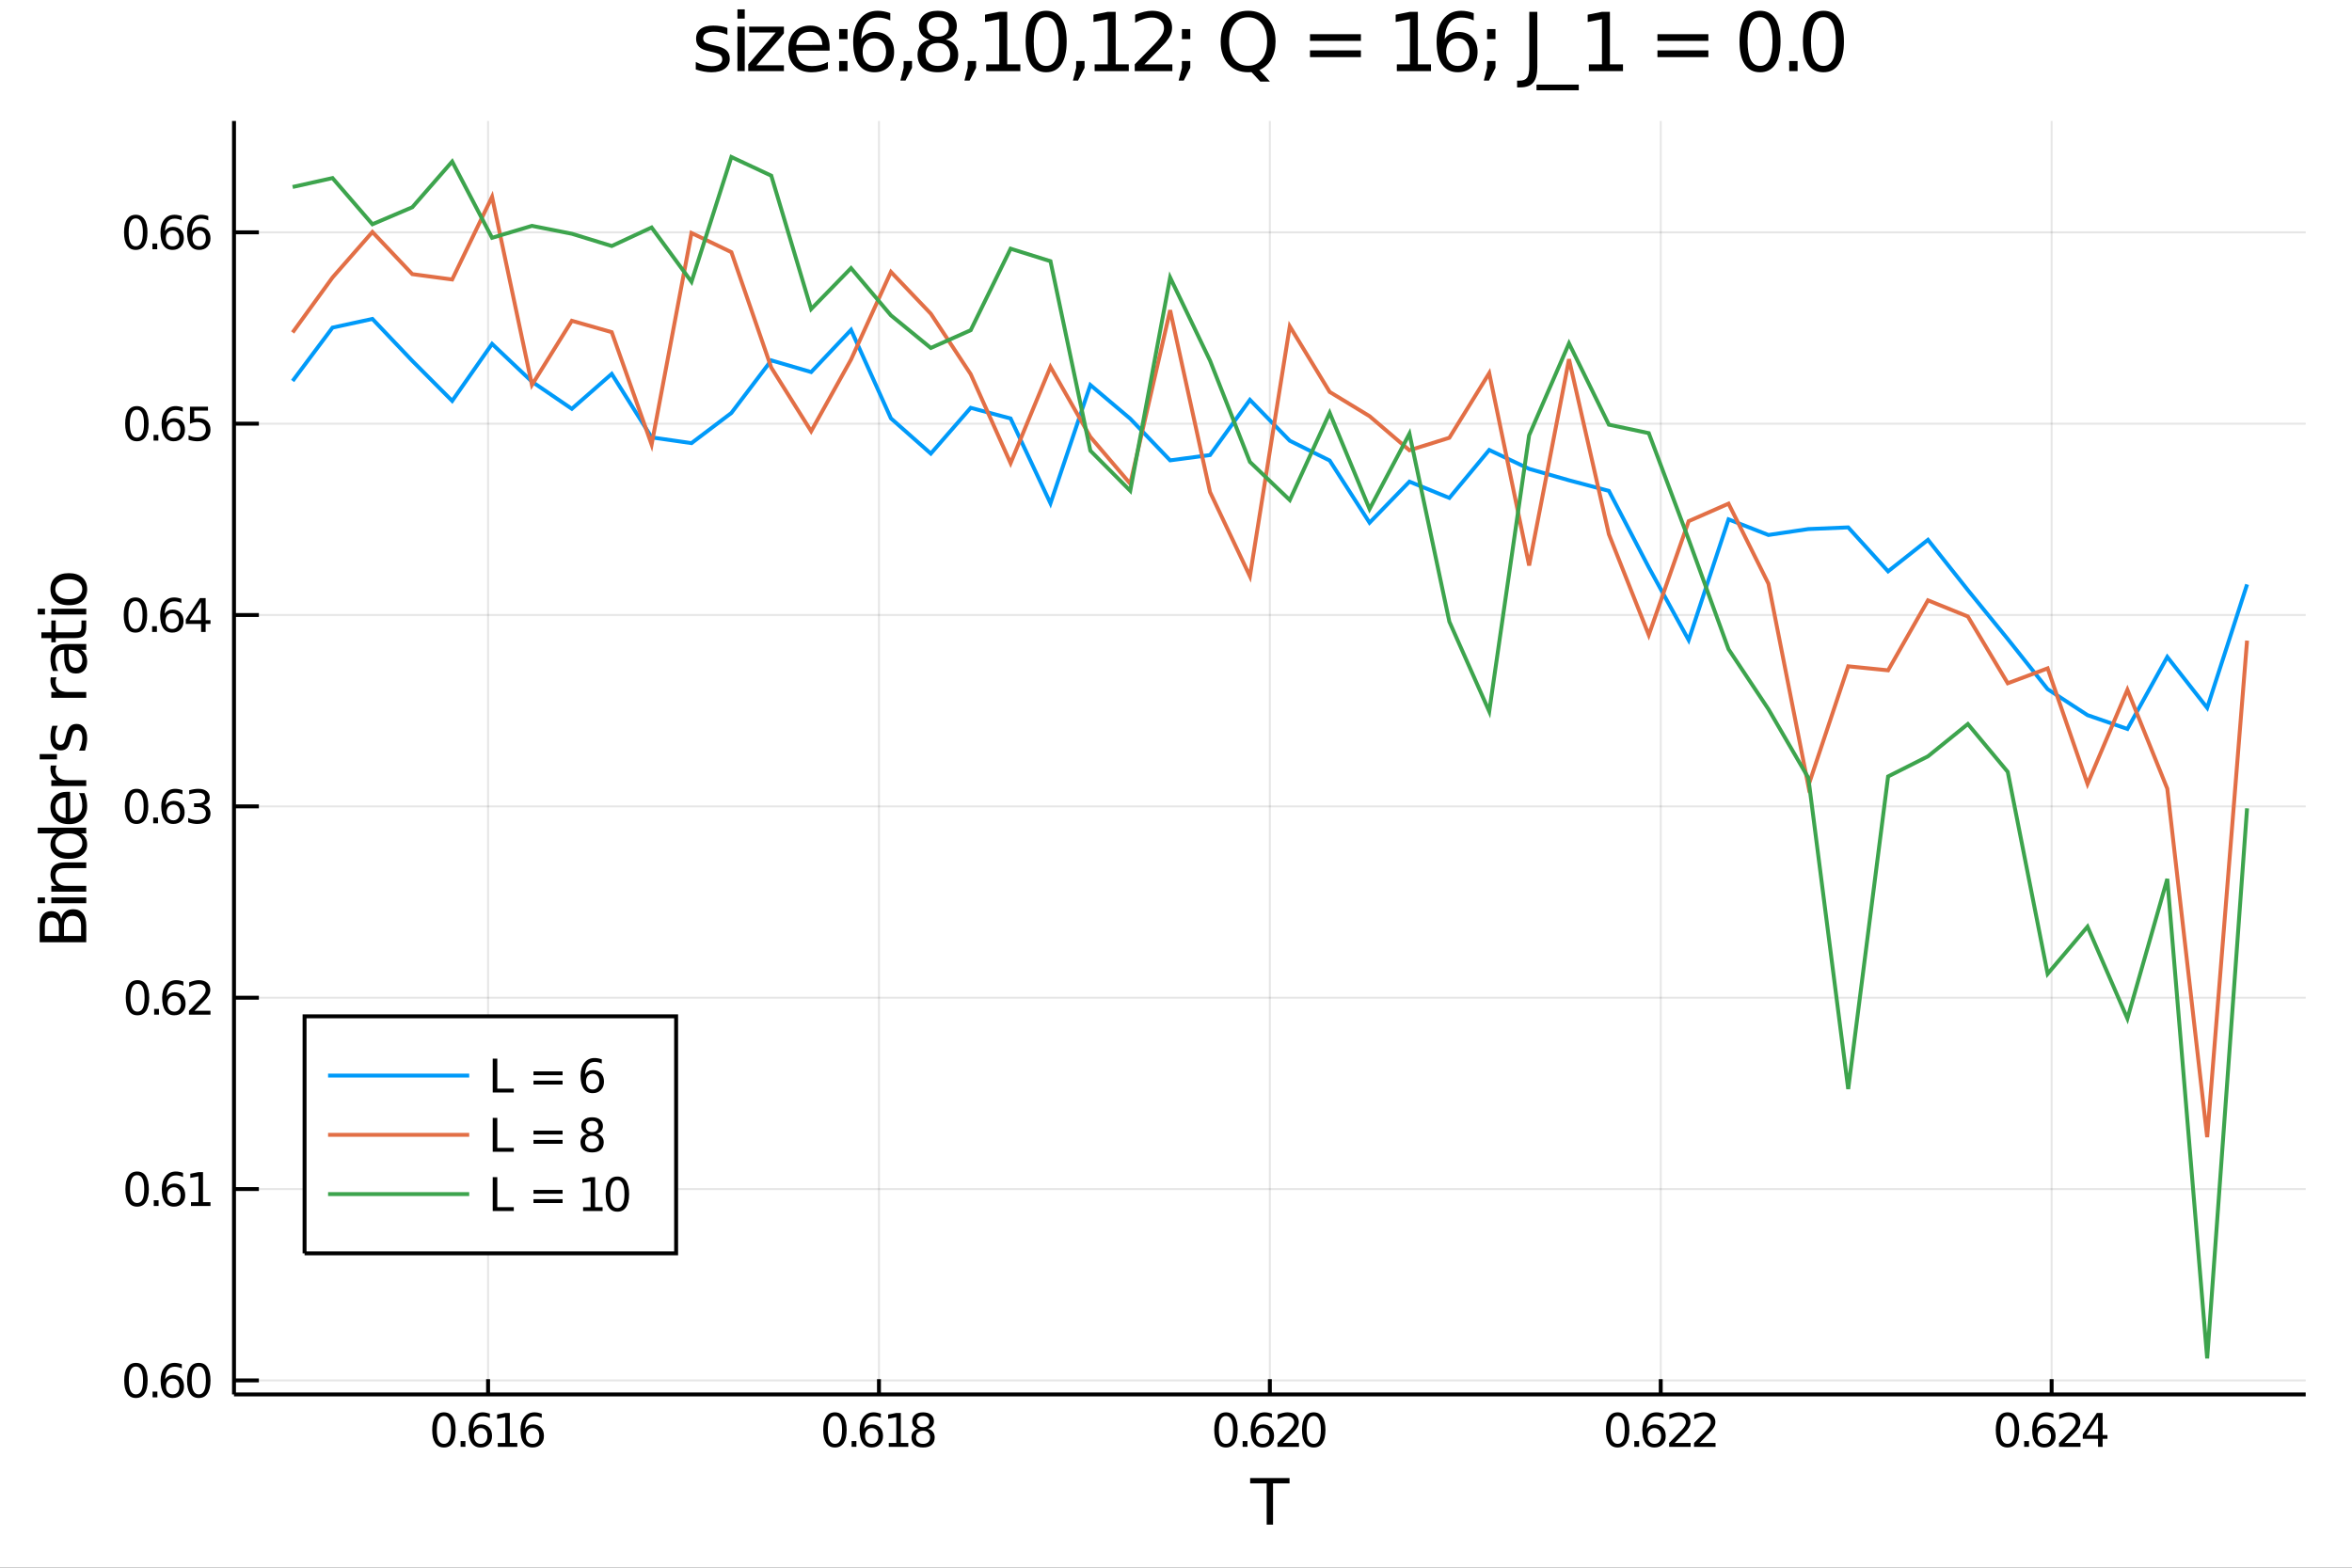 <?xml version="1.0" encoding="utf-8"?>
<svg xmlns="http://www.w3.org/2000/svg" xmlns:xlink="http://www.w3.org/1999/xlink" width="4800" height="3200" viewBox="0 0 19200 12800">
<rect x="0" y="0" width="19200" height="12800" fill="#333333" stroke="none"/>
<defs>
  <clipPath id="clip4600">
    <rect x="0" y="0" width="19200" height="12800"/>
  </clipPath>
</defs>
<path clip-path="url(#clip4600)" d="
M0 12800 L19200 12800 L19200 0 L0 0  Z
  " fill="#ffffff" fill-rule="evenodd" fill-opacity="1"/>
<defs>
  <clipPath id="clip4601">
    <rect x="3840" y="0" width="13441" height="12800"/>
  </clipPath>
</defs>
<path clip-path="url(#clip4600)" d="
M1910.23 11385.4 L18822 11385.4 L18822 987.777 L1910.23 987.777  Z
  " fill="#ffffff" fill-rule="evenodd" fill-opacity="1"/>
<defs>
  <clipPath id="clip4602">
    <rect x="1910" y="987" width="16913" height="10399"/>
  </clipPath>
</defs>
<polyline clip-path="url(#clip4602)" style="stroke:#000000; stroke-width:16; stroke-opacity:0.1; fill:none" points="
  3984.32,11385.4 3984.32,987.777 
  "/>
<polyline clip-path="url(#clip4602)" style="stroke:#000000; stroke-width:16; stroke-opacity:0.1; fill:none" points="
  7175.23,11385.4 7175.23,987.777 
  "/>
<polyline clip-path="url(#clip4602)" style="stroke:#000000; stroke-width:16; stroke-opacity:0.1; fill:none" points="
  10366.1,11385.4 10366.1,987.777 
  "/>
<polyline clip-path="url(#clip4602)" style="stroke:#000000; stroke-width:16; stroke-opacity:0.1; fill:none" points="
  13557,11385.4 13557,987.777 
  "/>
<polyline clip-path="url(#clip4602)" style="stroke:#000000; stroke-width:16; stroke-opacity:0.1; fill:none" points="
  16748,11385.4 16748,987.777 
  "/>
<polyline clip-path="url(#clip4602)" style="stroke:#000000; stroke-width:16; stroke-opacity:0.1; fill:none" points="
  1910.23,11270.9 18822,11270.9 
  "/>
<polyline clip-path="url(#clip4602)" style="stroke:#000000; stroke-width:16; stroke-opacity:0.1; fill:none" points="
  1910.23,9708.56 18822,9708.56 
  "/>
<polyline clip-path="url(#clip4602)" style="stroke:#000000; stroke-width:16; stroke-opacity:0.1; fill:none" points="
  1910.23,8146.23 18822,8146.23 
  "/>
<polyline clip-path="url(#clip4602)" style="stroke:#000000; stroke-width:16; stroke-opacity:0.1; fill:none" points="
  1910.23,6583.9 18822,6583.9 
  "/>
<polyline clip-path="url(#clip4602)" style="stroke:#000000; stroke-width:16; stroke-opacity:0.1; fill:none" points="
  1910.23,5021.57 18822,5021.57 
  "/>
<polyline clip-path="url(#clip4602)" style="stroke:#000000; stroke-width:16; stroke-opacity:0.1; fill:none" points="
  1910.23,3459.25 18822,3459.25 
  "/>
<polyline clip-path="url(#clip4602)" style="stroke:#000000; stroke-width:16; stroke-opacity:0.1; fill:none" points="
  1910.23,1896.92 18822,1896.92 
  "/>
<polyline clip-path="url(#clip4600)" style="stroke:#000000; stroke-width:32; stroke-opacity:1; fill:none" points="
  1910.23,11385.4 18822,11385.4 
  "/>
<polyline clip-path="url(#clip4600)" style="stroke:#000000; stroke-width:32; stroke-opacity:1; fill:none" points="
  1910.23,11385.4 1910.23,987.777 
  "/>
<polyline clip-path="url(#clip4600)" style="stroke:#000000; stroke-width:32; stroke-opacity:1; fill:none" points="
  3984.32,11385.4 3984.32,11260.7 
  "/>
<polyline clip-path="url(#clip4600)" style="stroke:#000000; stroke-width:32; stroke-opacity:1; fill:none" points="
  7175.23,11385.4 7175.23,11260.7 
  "/>
<polyline clip-path="url(#clip4600)" style="stroke:#000000; stroke-width:32; stroke-opacity:1; fill:none" points="
  10366.1,11385.4 10366.1,11260.7 
  "/>
<polyline clip-path="url(#clip4600)" style="stroke:#000000; stroke-width:32; stroke-opacity:1; fill:none" points="
  13557,11385.4 13557,11260.7 
  "/>
<polyline clip-path="url(#clip4600)" style="stroke:#000000; stroke-width:32; stroke-opacity:1; fill:none" points="
  16748,11385.4 16748,11260.7 
  "/>
<polyline clip-path="url(#clip4600)" style="stroke:#000000; stroke-width:32; stroke-opacity:1; fill:none" points="
  1910.23,11270.9 2113.17,11270.9 
  "/>
<polyline clip-path="url(#clip4600)" style="stroke:#000000; stroke-width:32; stroke-opacity:1; fill:none" points="
  1910.23,9708.56 2113.17,9708.56 
  "/>
<polyline clip-path="url(#clip4600)" style="stroke:#000000; stroke-width:32; stroke-opacity:1; fill:none" points="
  1910.23,8146.23 2113.17,8146.23 
  "/>
<polyline clip-path="url(#clip4600)" style="stroke:#000000; stroke-width:32; stroke-opacity:1; fill:none" points="
  1910.23,6583.9 2113.17,6583.9 
  "/>
<polyline clip-path="url(#clip4600)" style="stroke:#000000; stroke-width:32; stroke-opacity:1; fill:none" points="
  1910.23,5021.57 2113.17,5021.57 
  "/>
<polyline clip-path="url(#clip4600)" style="stroke:#000000; stroke-width:32; stroke-opacity:1; fill:none" points="
  1910.23,3459.25 2113.17,3459.25 
  "/>
<polyline clip-path="url(#clip4600)" style="stroke:#000000; stroke-width:32; stroke-opacity:1; fill:none" points="
  1910.23,1896.92 2113.17,1896.92 
  "/>
<path clip-path="url(#clip4600)" d="M 0 0 M3623.95 11561.4 Q3595.06 11561.4 3580.43 11589.9 Q3565.99 11618.2 3565.99 11675.3 Q3565.99 11732.1 3580.43 11760.6 Q3595.06 11789 3623.95 11789 Q3653.02 11789 3667.47 11760.6 Q3682.1 11732.1 3682.1 11675.3 Q3682.1 11618.2 3667.47 11589.9 Q3653.02 11561.4 3623.95 11561.4 M3623.95 11531.7 Q3670.43 11531.7 3694.87 11568.6 Q3719.5 11605.3 3719.5 11675.3 Q3719.5 11745.1 3694.87 11781.9 Q3670.43 11818.6 3623.95 11818.6 Q3577.47 11818.6 3552.84 11781.9 Q3528.39 11745.1 3528.39 11675.3 Q3528.39 11605.3 3552.84 11568.6 Q3577.47 11531.7 3623.95 11531.7 Z" fill="#000000" fill-rule="evenodd" fill-opacity="1" /><path clip-path="url(#clip4600)" d="M 0 0 M3760.06 11766.2 L3799.13 11766.2 L3799.13 11813.2 L3760.06 11813.2 L3760.06 11766.2 Z" fill="#000000" fill-rule="evenodd" fill-opacity="1" /><path clip-path="url(#clip4600)" d="M 0 0 M3924.32 11660.1 Q3899.13 11660.1 3884.32 11677.3 Q3869.69 11694.5 3869.69 11724.5 Q3869.69 11754.3 3884.32 11771.7 Q3899.13 11789 3924.32 11789 Q3949.5 11789 3964.13 11771.7 Q3978.95 11754.3 3978.95 11724.5 Q3978.95 11694.5 3964.13 11677.3 Q3949.5 11660.1 3924.32 11660.1 M3998.58 11542.8 L3998.58 11576.9 Q3984.5 11570.3 3970.06 11566.7 Q3955.8 11563.2 3941.72 11563.2 Q3904.69 11563.2 3885.06 11588.2 Q3865.61 11613.2 3862.84 11663.8 Q3873.76 11647.7 3890.24 11639.1 Q3906.72 11630.4 3926.54 11630.4 Q3968.21 11630.4 3992.28 11655.8 Q4016.54 11681 4016.54 11724.5 Q4016.54 11767.1 3991.35 11792.8 Q3966.17 11818.6 3924.32 11818.6 Q3876.35 11818.6 3850.98 11781.9 Q3825.61 11745.1 3825.61 11675.3 Q3825.61 11609.7 3856.73 11570.8 Q3887.84 11531.7 3940.24 11531.7 Q3954.32 11531.7 3968.58 11534.5 Q3983.02 11537.3 3998.58 11542.8 Z" fill="#000000" fill-rule="evenodd" fill-opacity="1" /><path clip-path="url(#clip4600)" d="M 0 0 M4063.58 11781.7 L4124.69 11781.7 L4124.69 11570.8 L4058.21 11584.1 L4058.21 11550.1 L4124.32 11536.7 L4161.72 11536.7 L4161.72 11781.7 L4222.83 11781.7 L4222.83 11813.2 L4063.58 11813.2 L4063.58 11781.7 Z" fill="#000000" fill-rule="evenodd" fill-opacity="1" /><path clip-path="url(#clip4600)" d="M 0 0 M4348.02 11660.1 Q4322.83 11660.1 4308.02 11677.3 Q4293.39 11694.5 4293.39 11724.5 Q4293.39 11754.3 4308.02 11771.7 Q4322.83 11789 4348.02 11789 Q4373.2 11789 4387.83 11771.7 Q4402.65 11754.3 4402.65 11724.5 Q4402.65 11694.5 4387.83 11677.3 Q4373.2 11660.1 4348.02 11660.1 M4422.28 11542.8 L4422.28 11576.9 Q4408.2 11570.3 4393.76 11566.7 Q4379.5 11563.2 4365.43 11563.2 Q4328.39 11563.2 4308.76 11588.2 Q4289.32 11613.2 4286.54 11663.8 Q4297.46 11647.7 4313.94 11639.1 Q4330.43 11630.4 4350.24 11630.4 Q4391.91 11630.4 4415.98 11655.8 Q4440.24 11681 4440.24 11724.5 Q4440.24 11767.1 4415.06 11792.8 Q4389.87 11818.6 4348.02 11818.6 Q4300.06 11818.6 4274.69 11781.9 Q4249.32 11745.1 4249.32 11675.3 Q4249.32 11609.7 4280.43 11570.8 Q4311.54 11531.7 4363.94 11531.7 Q4378.02 11531.7 4392.28 11534.5 Q4406.72 11537.3 4422.28 11542.8 Z" fill="#000000" fill-rule="evenodd" fill-opacity="1" /><path clip-path="url(#clip4600)" d="M 0 0 M6815.88 11561.4 Q6786.99 11561.4 6772.36 11589.9 Q6757.91 11618.2 6757.91 11675.3 Q6757.91 11732.1 6772.36 11760.6 Q6786.99 11789 6815.88 11789 Q6844.95 11789 6859.4 11760.6 Q6874.02 11732.1 6874.02 11675.3 Q6874.02 11618.2 6859.4 11589.9 Q6844.95 11561.4 6815.88 11561.4 M6815.88 11531.7 Q6862.36 11531.7 6886.8 11568.6 Q6911.43 11605.3 6911.43 11675.3 Q6911.43 11745.1 6886.8 11781.9 Q6862.36 11818.6 6815.88 11818.6 Q6769.4 11818.6 6744.77 11781.9 Q6720.32 11745.1 6720.32 11675.3 Q6720.32 11605.3 6744.77 11568.6 Q6769.4 11531.7 6815.88 11531.7 Z" fill="#000000" fill-rule="evenodd" fill-opacity="1" /><path clip-path="url(#clip4600)" d="M 0 0 M6951.99 11766.2 L6991.06 11766.2 L6991.06 11813.2 L6951.99 11813.2 L6951.99 11766.2 Z" fill="#000000" fill-rule="evenodd" fill-opacity="1" /><path clip-path="url(#clip4600)" d="M 0 0 M7116.25 11660.1 Q7091.06 11660.1 7076.25 11677.3 Q7061.62 11694.5 7061.62 11724.5 Q7061.62 11754.3 7076.25 11771.7 Q7091.06 11789 7116.25 11789 Q7141.43 11789 7156.06 11771.7 Q7170.87 11754.3 7170.87 11724.5 Q7170.87 11694.5 7156.06 11677.3 Q7141.43 11660.1 7116.25 11660.1 M7190.5 11542.8 L7190.5 11576.9 Q7176.43 11570.3 7161.99 11566.7 Q7147.73 11563.2 7133.65 11563.2 Q7096.62 11563.2 7076.99 11588.2 Q7057.54 11613.2 7054.76 11663.8 Q7065.69 11647.7 7082.17 11639.1 Q7098.65 11630.4 7118.47 11630.4 Q7160.13 11630.4 7184.21 11655.8 Q7208.47 11681 7208.47 11724.5 Q7208.47 11767.1 7183.28 11792.8 Q7158.1 11818.6 7116.25 11818.6 Q7068.28 11818.6 7042.91 11781.9 Q7017.54 11745.1 7017.54 11675.3 Q7017.54 11609.7 7048.65 11570.8 Q7079.76 11531.7 7132.17 11531.7 Q7146.25 11531.7 7160.5 11534.5 Q7174.95 11537.3 7190.5 11542.8 Z" fill="#000000" fill-rule="evenodd" fill-opacity="1" /><path clip-path="url(#clip4600)" d="M 0 0 M7255.5 11781.7 L7316.61 11781.7 L7316.61 11570.8 L7250.13 11584.1 L7250.13 11550.1 L7316.24 11536.7 L7353.65 11536.7 L7353.65 11781.7 L7414.76 11781.7 L7414.76 11813.2 L7255.5 11813.2 L7255.5 11781.7 Z" fill="#000000" fill-rule="evenodd" fill-opacity="1" /><path clip-path="url(#clip4600)" d="M 0 0 M7535.32 11681.9 Q7508.65 11681.9 7493.28 11696.2 Q7478.1 11710.4 7478.1 11735.4 Q7478.1 11760.4 7493.28 11774.7 Q7508.65 11789 7535.32 11789 Q7561.98 11789 7577.35 11774.7 Q7592.72 11760.3 7592.72 11735.4 Q7592.72 11710.4 7577.35 11696.2 Q7562.17 11681.9 7535.32 11681.9 M7497.91 11666 Q7473.84 11660.1 7460.32 11643.6 Q7446.98 11627.1 7446.98 11603.4 Q7446.98 11570.3 7470.5 11551 Q7494.21 11531.7 7535.32 11531.7 Q7576.61 11531.7 7600.13 11551 Q7623.65 11570.3 7623.65 11603.4 Q7623.65 11627.1 7610.13 11643.6 Q7596.8 11660.1 7572.91 11666 Q7599.95 11672.3 7614.95 11690.6 Q7630.13 11709 7630.13 11735.4 Q7630.13 11775.6 7605.5 11797.1 Q7581.06 11818.6 7535.32 11818.6 Q7489.58 11818.6 7464.95 11797.1 Q7440.5 11775.6 7440.5 11735.4 Q7440.5 11709 7455.69 11690.6 Q7470.87 11672.3 7497.91 11666 M7484.21 11606.9 Q7484.21 11628.4 7497.54 11640.4 Q7511.06 11652.5 7535.32 11652.5 Q7559.39 11652.5 7572.91 11640.4 Q7586.61 11628.4 7586.61 11606.9 Q7586.61 11585.4 7572.91 11573.4 Q7559.39 11561.4 7535.32 11561.4 Q7511.06 11561.4 7497.54 11573.4 Q7484.21 11585.4 7484.21 11606.9 Z" fill="#000000" fill-rule="evenodd" fill-opacity="1" /><path clip-path="url(#clip4600)" d="M 0 0 M10007.9 11561.4 Q9979.01 11561.4 9964.38 11589.9 Q9949.93 11618.2 9949.93 11675.3 Q9949.93 11732.1 9964.38 11760.6 Q9979.01 11789 10007.9 11789 Q10037 11789 10051.4 11760.6 Q10066 11732.1 10066 11675.3 Q10066 11618.2 10051.4 11589.9 Q10037 11561.4 10007.9 11561.4 M10007.9 11531.7 Q10054.4 11531.7 10078.8 11568.6 Q10103.5 11605.3 10103.5 11675.3 Q10103.5 11745.1 10078.8 11781.9 Q10054.4 11818.6 10007.9 11818.6 Q9961.42 11818.6 9936.79 11781.9 Q9912.34 11745.1 9912.34 11675.3 Q9912.34 11605.3 9936.79 11568.6 Q9961.42 11531.7 10007.9 11531.7 Z" fill="#000000" fill-rule="evenodd" fill-opacity="1" /><path clip-path="url(#clip4600)" d="M 0 0 M10144 11766.2 L10183.1 11766.2 L10183.1 11813.2 L10144 11813.2 L10144 11766.2 Z" fill="#000000" fill-rule="evenodd" fill-opacity="1" /><path clip-path="url(#clip4600)" d="M 0 0 M10308.3 11660.1 Q10283.1 11660.1 10268.3 11677.3 Q10253.6 11694.5 10253.6 11724.5 Q10253.6 11754.3 10268.3 11771.7 Q10283.1 11789 10308.3 11789 Q10333.5 11789 10348.1 11771.7 Q10362.9 11754.3 10362.9 11724.5 Q10362.9 11694.5 10348.1 11677.3 Q10333.5 11660.1 10308.3 11660.1 M10382.5 11542.8 L10382.5 11576.9 Q10368.5 11570.3 10354 11566.7 Q10339.7 11563.2 10325.7 11563.2 Q10288.6 11563.2 10269 11588.2 Q10249.6 11613.2 10246.8 11663.8 Q10257.7 11647.7 10274.2 11639.1 Q10290.7 11630.4 10310.5 11630.4 Q10352.2 11630.4 10376.2 11655.8 Q10400.5 11681 10400.5 11724.5 Q10400.5 11767.1 10375.3 11792.8 Q10350.1 11818.6 10308.3 11818.6 Q10260.3 11818.6 10234.9 11781.9 Q10209.6 11745.1 10209.6 11675.3 Q10209.6 11609.7 10240.7 11570.8 Q10271.8 11531.7 10324.2 11531.7 Q10338.3 11531.7 10352.5 11534.5 Q10367 11537.3 10382.5 11542.8 Z" fill="#000000" fill-rule="evenodd" fill-opacity="1" /><path clip-path="url(#clip4600)" d="M 0 0 M10473.3 11781.7 L10603.8 11781.7 L10603.8 11813.2 L10428.3 11813.2 L10428.3 11781.7 Q10449.6 11759.7 10486.2 11722.7 Q10523.1 11685.4 10532.5 11674.7 Q10550.5 11654.5 10557.5 11640.6 Q10564.7 11626.5 10564.7 11613 Q10564.7 11591 10549.2 11577.1 Q10533.8 11563.2 10509 11563.2 Q10491.4 11563.2 10471.8 11569.3 Q10452.3 11575.4 10430.1 11587.8 L10430.1 11550.1 Q10452.7 11541 10472.3 11536.4 Q10492 11531.7 10508.3 11531.7 Q10551.2 11531.7 10576.8 11553.2 Q10602.3 11574.7 10602.3 11610.6 Q10602.3 11627.7 10595.9 11643 Q10589.6 11658.2 10572.7 11679 Q10568.1 11684.3 10543.3 11710.1 Q10518.5 11735.6 10473.3 11781.7 Z" fill="#000000" fill-rule="evenodd" fill-opacity="1" /><path clip-path="url(#clip4600)" d="M 0 0 M10724.4 11561.4 Q10695.5 11561.4 10680.9 11589.9 Q10666.4 11618.2 10666.4 11675.3 Q10666.4 11732.1 10680.9 11760.6 Q10695.5 11789 10724.4 11789 Q10753.4 11789 10767.9 11760.6 Q10782.5 11732.1 10782.5 11675.3 Q10782.5 11618.2 10767.9 11589.9 Q10753.4 11561.4 10724.4 11561.4 M10724.4 11531.7 Q10770.9 11531.7 10795.3 11568.6 Q10819.9 11605.3 10819.9 11675.3 Q10819.9 11745.1 10795.3 11781.9 Q10770.9 11818.6 10724.4 11818.6 Q10677.9 11818.6 10653.3 11781.9 Q10628.8 11745.1 10628.8 11675.3 Q10628.8 11605.3 10653.3 11568.6 Q10677.9 11531.7 10724.4 11531.7 Z" fill="#000000" fill-rule="evenodd" fill-opacity="1" /><path clip-path="url(#clip4600)" d="M 0 0 M13205.2 11561.4 Q13176.3 11561.4 13161.7 11589.9 Q13147.2 11618.2 13147.2 11675.3 Q13147.2 11732.1 13161.7 11760.6 Q13176.3 11789 13205.2 11789 Q13234.3 11789 13248.7 11760.6 Q13263.3 11732.1 13263.3 11675.3 Q13263.3 11618.2 13248.7 11589.9 Q13234.3 11561.4 13205.2 11561.4 M13205.2 11531.7 Q13251.7 11531.7 13276.1 11568.6 Q13300.8 11605.3 13300.8 11675.3 Q13300.8 11745.1 13276.1 11781.9 Q13251.7 11818.6 13205.2 11818.6 Q13158.7 11818.6 13134.1 11781.9 Q13109.6 11745.1 13109.6 11675.3 Q13109.6 11605.3 13134.1 11568.6 Q13158.7 11531.7 13205.2 11531.7 Z" fill="#000000" fill-rule="evenodd" fill-opacity="1" /><path clip-path="url(#clip4600)" d="M 0 0 M13341.3 11766.2 L13380.4 11766.2 L13380.4 11813.2 L13341.3 11813.2 L13341.3 11766.2 Z" fill="#000000" fill-rule="evenodd" fill-opacity="1" /><path clip-path="url(#clip4600)" d="M 0 0 M13505.6 11660.1 Q13480.4 11660.1 13465.6 11677.3 Q13450.9 11694.5 13450.9 11724.5 Q13450.9 11754.3 13465.6 11771.7 Q13480.4 11789 13505.6 11789 Q13530.8 11789 13545.4 11771.7 Q13560.2 11754.3 13560.2 11724.5 Q13560.2 11694.5 13545.4 11677.3 Q13530.8 11660.1 13505.6 11660.1 M13579.8 11542.8 L13579.8 11576.9 Q13565.7 11570.3 13551.3 11566.7 Q13537 11563.2 13523 11563.2 Q13485.9 11563.2 13466.3 11588.2 Q13446.9 11613.2 13444.1 11663.8 Q13455 11647.7 13471.5 11639.1 Q13488 11630.4 13507.8 11630.4 Q13549.5 11630.4 13573.5 11655.8 Q13597.8 11681 13597.8 11724.5 Q13597.8 11767.1 13572.6 11792.8 Q13547.4 11818.6 13505.6 11818.6 Q13457.6 11818.6 13432.2 11781.9 Q13406.9 11745.1 13406.9 11675.3 Q13406.9 11609.7 13438 11570.8 Q13469.1 11531.7 13521.5 11531.7 Q13535.6 11531.7 13549.8 11534.5 Q13564.3 11537.3 13579.8 11542.8 Z" fill="#000000" fill-rule="evenodd" fill-opacity="1" /><path clip-path="url(#clip4600)" d="M 0 0 M13670.6 11781.7 L13801.1 11781.7 L13801.1 11813.2 L13625.6 11813.2 L13625.6 11781.7 Q13646.9 11759.7 13683.5 11722.7 Q13720.4 11685.4 13729.8 11674.7 Q13747.8 11654.5 13754.8 11640.6 Q13762 11626.5 13762 11613 Q13762 11591 13746.5 11577.1 Q13731.1 11563.2 13706.3 11563.2 Q13688.7 11563.2 13669.1 11569.3 Q13649.6 11575.4 13627.4 11587.8 L13627.4 11550.1 Q13650 11541 13669.6 11536.4 Q13689.3 11531.7 13705.6 11531.7 Q13748.5 11531.7 13774.1 11553.2 Q13799.6 11574.7 13799.6 11610.6 Q13799.6 11627.7 13793.2 11643 Q13786.9 11658.2 13770 11679 Q13765.4 11684.3 13740.6 11710.1 Q13715.7 11735.6 13670.6 11781.7 Z" fill="#000000" fill-rule="evenodd" fill-opacity="1" /><path clip-path="url(#clip4600)" d="M 0 0 M13873.9 11781.7 L14004.5 11781.7 L14004.5 11813.2 L13828.9 11813.2 L13828.9 11781.7 Q13850.2 11759.7 13886.9 11722.7 Q13923.7 11685.4 13933.2 11674.7 Q13951.1 11654.5 13958.2 11640.6 Q13965.4 11626.5 13965.4 11613 Q13965.4 11591 13949.8 11577.1 Q13934.5 11563.2 13909.6 11563.2 Q13892 11563.2 13872.4 11569.3 Q13853 11575.4 13830.7 11587.8 L13830.7 11550.1 Q13853.3 11541 13873 11536.4 Q13892.6 11531.7 13908.9 11531.7 Q13951.9 11531.7 13977.4 11553.2 Q14003 11574.7 14003 11610.6 Q14003 11627.7 13996.5 11643 Q13990.2 11658.2 13973.3 11679 Q13968.7 11684.3 13943.9 11710.1 Q13919.1 11735.6 13873.9 11781.7 Z" fill="#000000" fill-rule="evenodd" fill-opacity="1" /><path clip-path="url(#clip4600)" d="M 0 0 M16387.8 11561.4 Q16358.9 11561.4 16344.3 11589.9 Q16329.8 11618.2 16329.8 11675.3 Q16329.8 11732.1 16344.3 11760.6 Q16358.9 11789 16387.8 11789 Q16416.8 11789 16431.3 11760.6 Q16445.9 11732.1 16445.9 11675.3 Q16445.9 11618.2 16431.3 11589.9 Q16416.8 11561.4 16387.8 11561.4 M16387.8 11531.7 Q16434.3 11531.7 16458.7 11568.6 Q16483.3 11605.3 16483.3 11675.3 Q16483.3 11745.1 16458.7 11781.9 Q16434.3 11818.6 16387.8 11818.6 Q16341.3 11818.6 16316.7 11781.9 Q16292.2 11745.1 16292.2 11675.3 Q16292.2 11605.3 16316.7 11568.6 Q16341.3 11531.7 16387.8 11531.7 Z" fill="#000000" fill-rule="evenodd" fill-opacity="1" /><path clip-path="url(#clip4600)" d="M 0 0 M16523.9 11766.2 L16563 11766.2 L16563 11813.2 L16523.9 11813.2 L16523.9 11766.2 Z" fill="#000000" fill-rule="evenodd" fill-opacity="1" /><path clip-path="url(#clip4600)" d="M 0 0 M16688.1 11660.1 Q16663 11660.1 16648.1 11677.3 Q16633.5 11694.5 16633.5 11724.5 Q16633.5 11754.3 16648.1 11771.7 Q16663 11789 16688.1 11789 Q16713.3 11789 16728 11771.7 Q16742.8 11754.3 16742.8 11724.5 Q16742.8 11694.5 16728 11677.3 Q16713.3 11660.1 16688.1 11660.1 M16762.4 11542.8 L16762.4 11576.9 Q16748.3 11570.3 16733.9 11566.7 Q16719.6 11563.2 16705.5 11563.2 Q16668.5 11563.2 16648.9 11588.2 Q16629.4 11613.2 16626.7 11663.8 Q16637.6 11647.7 16654.1 11639.1 Q16670.5 11630.4 16690.4 11630.4 Q16732 11630.4 16756.1 11655.8 Q16780.4 11681 16780.4 11724.5 Q16780.4 11767.1 16755.2 11792.8 Q16730 11818.6 16688.1 11818.6 Q16640.2 11818.6 16614.8 11781.9 Q16589.4 11745.1 16589.4 11675.3 Q16589.4 11609.7 16620.5 11570.8 Q16651.7 11531.7 16704.1 11531.7 Q16718.1 11531.7 16732.4 11534.5 Q16746.8 11537.3 16762.4 11542.8 Z" fill="#000000" fill-rule="evenodd" fill-opacity="1" /><path clip-path="url(#clip4600)" d="M 0 0 M16853.1 11781.7 L16983.7 11781.7 L16983.7 11813.2 L16808.1 11813.2 L16808.1 11781.7 Q16829.4 11759.7 16866.1 11722.7 Q16903 11685.4 16912.4 11674.7 Q16930.4 11654.5 16937.4 11640.6 Q16944.6 11626.5 16944.6 11613 Q16944.6 11591 16929.1 11577.1 Q16913.7 11563.2 16888.9 11563.2 Q16871.3 11563.2 16851.7 11569.3 Q16832.2 11575.4 16810 11587.8 L16810 11550.1 Q16832.6 11541 16852.2 11536.4 Q16871.8 11531.7 16888.1 11531.7 Q16931.1 11531.7 16956.7 11553.2 Q16982.2 11574.7 16982.2 11610.6 Q16982.2 11627.7 16975.7 11643 Q16969.4 11658.2 16952.6 11679 Q16948 11684.3 16923.1 11710.1 Q16898.3 11735.6 16853.1 11781.7 Z" fill="#000000" fill-rule="evenodd" fill-opacity="1" /><path clip-path="url(#clip4600)" d="M 0 0 M17127 11569.3 L17032.6 11716.9 L17127 11716.9 L17127 11569.3 M17117.2 11536.7 L17164.2 11536.7 L17164.2 11716.9 L17203.7 11716.9 L17203.7 11748 L17164.2 11748 L17164.2 11813.2 L17127 11813.2 L17127 11748 L17002.2 11748 L17002.2 11711.9 L17117.2 11536.7 Z" fill="#000000" fill-rule="evenodd" fill-opacity="1" /><path clip-path="url(#clip4600)" d="M 0 0 M1109.53 11157.3 Q1080.64 11157.3 1066.01 11185.8 Q1051.56 11214.1 1051.56 11271.2 Q1051.56 11328 1066.01 11356.5 Q1080.64 11384.9 1109.53 11384.9 Q1138.6 11384.9 1153.04 11356.5 Q1167.67 11328 1167.67 11271.2 Q1167.67 11214.1 1153.04 11185.8 Q1138.6 11157.3 1109.53 11157.3 M1109.53 11127.7 Q1156.01 11127.7 1180.45 11164.5 Q1205.08 11201.2 1205.08 11271.2 Q1205.08 11341 1180.45 11377.8 Q1156.01 11414.5 1109.53 11414.5 Q1063.04 11414.5 1038.41 11377.8 Q1013.97 11341 1013.97 11271.2 Q1013.97 11201.2 1038.41 11164.5 Q1063.04 11127.7 1109.53 11127.7 Z" fill="#000000" fill-rule="evenodd" fill-opacity="1" /><path clip-path="url(#clip4600)" d="M 0 0 M1245.64 11362.1 L1284.71 11362.1 L1284.71 11409.1 L1245.64 11409.1 L1245.64 11362.1 Z" fill="#000000" fill-rule="evenodd" fill-opacity="1" /><path clip-path="url(#clip4600)" d="M 0 0 M1409.89 11256 Q1384.71 11256 1369.89 11273.2 Q1355.26 11290.4 1355.26 11320.4 Q1355.26 11350.2 1369.89 11367.7 Q1384.71 11384.9 1409.89 11384.9 Q1435.08 11384.9 1449.71 11367.7 Q1464.52 11350.2 1464.52 11320.4 Q1464.52 11290.4 1449.71 11273.2 Q1435.08 11256 1409.89 11256 M1484.15 11138.8 L1484.15 11172.8 Q1470.08 11166.2 1455.63 11162.7 Q1441.38 11159.1 1427.3 11159.1 Q1390.26 11159.1 1370.63 11184.1 Q1351.19 11209.1 1348.41 11259.7 Q1359.34 11243.6 1375.82 11235.1 Q1392.3 11226.4 1412.12 11226.4 Q1453.78 11226.4 1477.86 11251.7 Q1502.12 11276.9 1502.12 11320.4 Q1502.12 11363 1476.93 11388.8 Q1451.75 11414.5 1409.89 11414.5 Q1361.93 11414.5 1336.56 11377.8 Q1311.19 11341 1311.19 11271.2 Q1311.19 11205.6 1342.3 11166.7 Q1373.41 11127.7 1425.82 11127.7 Q1439.89 11127.7 1454.15 11130.4 Q1468.6 11133.2 1484.15 11138.8 Z" fill="#000000" fill-rule="evenodd" fill-opacity="1" /><path clip-path="url(#clip4600)" d="M 0 0 M1622.67 11157.3 Q1593.78 11157.3 1579.15 11185.8 Q1564.71 11214.1 1564.71 11271.2 Q1564.71 11328 1579.15 11356.5 Q1593.78 11384.9 1622.67 11384.9 Q1651.74 11384.9 1666.19 11356.5 Q1680.82 11328 1680.82 11271.2 Q1680.82 11214.1 1666.19 11185.8 Q1651.74 11157.3 1622.67 11157.3 M1622.67 11127.7 Q1669.15 11127.7 1693.6 11164.5 Q1718.23 11201.2 1718.23 11271.2 Q1718.23 11341 1693.6 11377.8 Q1669.15 11414.5 1622.67 11414.5 Q1576.19 11414.5 1551.56 11377.8 Q1527.12 11341 1527.12 11271.2 Q1527.12 11201.2 1551.56 11164.5 Q1576.19 11127.7 1622.67 11127.7 Z" fill="#000000" fill-rule="evenodd" fill-opacity="1" /><path clip-path="url(#clip4600)" d="M 0 0 M1119.34 9594.95 Q1090.45 9594.95 1075.82 9623.47 Q1061.38 9651.8 1061.38 9708.84 Q1061.38 9765.69 1075.82 9794.21 Q1090.45 9822.54 1119.34 9822.54 Q1148.41 9822.54 1162.86 9794.21 Q1177.49 9765.69 1177.49 9708.84 Q1177.49 9651.8 1162.86 9623.47 Q1148.41 9594.95 1119.34 9594.95 M1119.34 9565.32 Q1165.82 9565.32 1190.27 9602.17 Q1214.89 9638.84 1214.89 9708.84 Q1214.89 9778.65 1190.27 9815.51 Q1165.82 9852.17 1119.34 9852.17 Q1072.86 9852.17 1048.23 9815.51 Q1023.78 9778.65 1023.78 9708.84 Q1023.78 9638.84 1048.23 9602.17 Q1072.86 9565.32 1119.34 9565.32 Z" fill="#000000" fill-rule="evenodd" fill-opacity="1" /><path clip-path="url(#clip4600)" d="M 0 0 M1255.45 9799.77 L1294.52 9799.77 L1294.52 9846.8 L1255.45 9846.8 L1255.45 9799.77 Z" fill="#000000" fill-rule="evenodd" fill-opacity="1" /><path clip-path="url(#clip4600)" d="M 0 0 M1419.71 9693.66 Q1394.52 9693.66 1379.71 9710.88 Q1365.08 9728.1 1365.08 9758.1 Q1365.08 9787.91 1379.71 9805.32 Q1394.52 9822.54 1419.71 9822.54 Q1444.89 9822.54 1459.52 9805.32 Q1474.34 9787.91 1474.34 9758.1 Q1474.34 9728.1 1459.52 9710.88 Q1444.89 9693.66 1419.71 9693.66 M1493.97 9576.43 L1493.97 9610.51 Q1479.89 9603.84 1465.45 9600.32 Q1451.19 9596.8 1437.12 9596.8 Q1400.08 9596.8 1380.45 9621.8 Q1361.01 9646.8 1358.23 9697.36 Q1369.15 9681.25 1385.63 9672.73 Q1402.12 9664.03 1421.93 9664.03 Q1463.6 9664.03 1487.67 9689.4 Q1511.93 9714.58 1511.93 9758.1 Q1511.93 9800.69 1486.75 9826.43 Q1461.56 9852.17 1419.71 9852.17 Q1371.75 9852.17 1346.38 9815.51 Q1321.01 9778.65 1321.01 9708.84 Q1321.01 9643.29 1352.12 9604.4 Q1383.23 9565.32 1435.63 9565.32 Q1449.71 9565.32 1463.97 9568.1 Q1478.41 9570.88 1493.97 9576.43 Z" fill="#000000" fill-rule="evenodd" fill-opacity="1" /><path clip-path="url(#clip4600)" d="M 0 0 M1558.97 9815.32 L1620.08 9815.32 L1620.08 9604.4 L1553.6 9617.73 L1553.6 9583.66 L1619.71 9570.32 L1657.11 9570.32 L1657.11 9815.32 L1718.23 9815.32 L1718.23 9846.8 L1558.97 9846.8 L1558.97 9815.32 Z" fill="#000000" fill-rule="evenodd" fill-opacity="1" /><path clip-path="url(#clip4600)" d="M 0 0 M1122.3 8032.62 Q1093.41 8032.62 1078.78 8061.14 Q1064.34 8089.47 1064.34 8146.51 Q1064.34 8203.36 1078.78 8231.88 Q1093.41 8260.21 1122.3 8260.21 Q1151.38 8260.21 1165.82 8231.88 Q1180.45 8203.36 1180.45 8146.51 Q1180.45 8089.47 1165.82 8061.14 Q1151.38 8032.62 1122.3 8032.62 M1122.3 8002.99 Q1168.78 8002.99 1193.23 8039.84 Q1217.86 8076.51 1217.86 8146.51 Q1217.86 8216.33 1193.23 8253.18 Q1168.78 8289.84 1122.3 8289.84 Q1075.82 8289.84 1051.19 8253.18 Q1026.75 8216.33 1026.75 8146.51 Q1026.75 8076.51 1051.19 8039.84 Q1075.82 8002.99 1122.3 8002.99 Z" fill="#000000" fill-rule="evenodd" fill-opacity="1" /><path clip-path="url(#clip4600)" d="M 0 0 M1258.41 8237.44 L1297.49 8237.44 L1297.49 8284.47 L1258.41 8284.47 L1258.41 8237.44 Z" fill="#000000" fill-rule="evenodd" fill-opacity="1" /><path clip-path="url(#clip4600)" d="M 0 0 M1422.67 8131.33 Q1397.49 8131.33 1382.67 8148.55 Q1368.04 8165.77 1368.04 8195.77 Q1368.04 8225.58 1382.67 8242.99 Q1397.49 8260.21 1422.67 8260.21 Q1447.86 8260.21 1462.49 8242.99 Q1477.3 8225.58 1477.3 8195.77 Q1477.3 8165.77 1462.49 8148.55 Q1447.86 8131.33 1422.67 8131.33 M1496.93 8014.1 L1496.93 8048.18 Q1482.86 8041.51 1468.41 8037.99 Q1454.15 8034.47 1440.08 8034.47 Q1403.04 8034.47 1383.41 8059.47 Q1363.97 8084.47 1361.19 8135.03 Q1372.12 8118.92 1388.6 8110.4 Q1405.08 8101.7 1424.89 8101.7 Q1466.56 8101.7 1490.63 8127.07 Q1514.89 8152.25 1514.89 8195.77 Q1514.89 8238.36 1489.71 8264.1 Q1464.52 8289.84 1422.67 8289.84 Q1374.71 8289.84 1349.34 8253.18 Q1323.97 8216.33 1323.97 8146.51 Q1323.97 8080.96 1355.08 8042.07 Q1386.19 8002.99 1438.6 8002.99 Q1452.67 8002.99 1466.93 8005.77 Q1481.38 8008.55 1496.93 8014.1 Z" fill="#000000" fill-rule="evenodd" fill-opacity="1" /><path clip-path="url(#clip4600)" d="M 0 0 M1587.67 8252.99 L1718.23 8252.99 L1718.23 8284.47 L1542.67 8284.47 L1542.67 8252.99 Q1563.97 8230.95 1600.63 8193.92 Q1637.49 8156.7 1646.93 8145.96 Q1664.89 8125.77 1671.93 8111.88 Q1679.15 8097.81 1679.15 8084.29 Q1679.15 8062.25 1663.6 8048.36 Q1648.23 8034.47 1623.41 8034.47 Q1605.82 8034.47 1586.19 8040.59 Q1566.74 8046.7 1544.52 8059.1 L1544.52 8021.33 Q1567.12 8012.25 1586.74 8007.62 Q1606.37 8002.99 1622.67 8002.99 Q1665.63 8002.99 1691.19 8024.47 Q1716.74 8045.96 1716.74 8081.88 Q1716.74 8098.92 1710.26 8114.29 Q1703.97 8129.47 1687.11 8150.21 Q1682.49 8155.59 1657.67 8181.33 Q1632.86 8206.88 1587.67 8252.99 Z" fill="#000000" fill-rule="evenodd" fill-opacity="1" /><path clip-path="url(#clip4600)" d="M 0 0 M1114.71 6470.29 Q1085.82 6470.29 1071.19 6498.81 Q1056.75 6527.14 1056.75 6584.18 Q1056.75 6641.03 1071.19 6669.55 Q1085.82 6697.88 1114.71 6697.88 Q1143.78 6697.88 1158.23 6669.55 Q1172.86 6641.03 1172.86 6584.18 Q1172.86 6527.14 1158.23 6498.81 Q1143.78 6470.29 1114.71 6470.29 M1114.71 6440.66 Q1161.19 6440.66 1185.64 6477.52 Q1210.27 6514.18 1210.27 6584.18 Q1210.27 6654 1185.64 6690.85 Q1161.19 6727.51 1114.71 6727.51 Q1068.23 6727.51 1043.6 6690.85 Q1019.16 6654 1019.16 6584.18 Q1019.16 6514.18 1043.6 6477.52 Q1068.23 6440.66 1114.71 6440.66 Z" fill="#000000" fill-rule="evenodd" fill-opacity="1" /><path clip-path="url(#clip4600)" d="M 0 0 M1250.82 6675.11 L1289.89 6675.11 L1289.89 6722.14 L1250.82 6722.14 L1250.82 6675.11 Z" fill="#000000" fill-rule="evenodd" fill-opacity="1" /><path clip-path="url(#clip4600)" d="M 0 0 M1415.08 6569 Q1389.89 6569 1375.08 6586.22 Q1360.45 6603.44 1360.45 6633.44 Q1360.45 6663.26 1375.08 6680.66 Q1389.89 6697.88 1415.08 6697.88 Q1440.26 6697.88 1454.89 6680.66 Q1469.71 6663.26 1469.71 6633.44 Q1469.71 6603.44 1454.89 6586.22 Q1440.26 6569 1415.08 6569 M1489.34 6451.77 L1489.34 6485.85 Q1475.26 6479.18 1460.82 6475.66 Q1446.56 6472.15 1432.49 6472.15 Q1395.45 6472.15 1375.82 6497.15 Q1356.38 6522.14 1353.6 6572.7 Q1364.52 6556.59 1381.01 6548.07 Q1397.49 6539.37 1417.3 6539.37 Q1458.97 6539.37 1483.04 6564.74 Q1507.3 6589.92 1507.3 6633.44 Q1507.3 6676.03 1482.12 6701.77 Q1456.93 6727.51 1415.08 6727.51 Q1367.12 6727.51 1341.75 6690.85 Q1316.38 6654 1316.38 6584.18 Q1316.38 6518.63 1347.49 6479.74 Q1378.6 6440.66 1431 6440.66 Q1445.08 6440.66 1459.34 6443.44 Q1473.78 6446.22 1489.34 6451.77 Z" fill="#000000" fill-rule="evenodd" fill-opacity="1" /><path clip-path="url(#clip4600)" d="M 0 0 M1661.19 6573.07 Q1688.04 6578.81 1703.04 6596.96 Q1718.23 6615.11 1718.23 6641.77 Q1718.23 6682.7 1690.08 6705.11 Q1661.93 6727.51 1610.08 6727.51 Q1592.67 6727.51 1574.15 6724 Q1555.82 6720.66 1536.19 6713.81 L1536.19 6677.7 Q1551.75 6686.77 1570.26 6691.4 Q1588.78 6696.03 1608.97 6696.03 Q1644.15 6696.03 1662.49 6682.14 Q1681 6668.26 1681 6641.77 Q1681 6617.33 1663.78 6603.63 Q1646.74 6589.74 1616.19 6589.74 L1583.97 6589.74 L1583.97 6559 L1617.67 6559 Q1645.26 6559 1659.89 6548.07 Q1674.52 6536.96 1674.52 6516.22 Q1674.52 6494.92 1659.34 6483.63 Q1644.34 6472.15 1616.19 6472.15 Q1600.82 6472.15 1583.23 6475.48 Q1565.63 6478.81 1544.52 6485.85 L1544.52 6452.52 Q1565.82 6446.59 1584.34 6443.63 Q1603.04 6440.66 1619.52 6440.66 Q1662.11 6440.66 1686.93 6460.11 Q1711.74 6479.37 1711.74 6512.33 Q1711.74 6535.29 1698.6 6551.22 Q1685.45 6566.96 1661.19 6573.07 Z" fill="#000000" fill-rule="evenodd" fill-opacity="1" /><path clip-path="url(#clip4600)" d="M 0 0 M1105.64 4907.96 Q1076.75 4907.96 1062.12 4936.48 Q1047.67 4964.82 1047.67 5021.85 Q1047.67 5078.7 1062.12 5107.22 Q1076.75 5135.56 1105.64 5135.56 Q1134.71 5135.56 1149.15 5107.22 Q1163.78 5078.7 1163.78 5021.85 Q1163.78 4964.82 1149.15 4936.48 Q1134.71 4907.96 1105.64 4907.96 M1105.64 4878.33 Q1152.12 4878.33 1176.56 4915.19 Q1201.19 4951.85 1201.19 5021.85 Q1201.19 5091.67 1176.56 5128.52 Q1152.12 5165.18 1105.64 5165.18 Q1059.16 5165.18 1034.53 5128.52 Q1010.08 5091.67 1010.08 5021.85 Q1010.08 4951.85 1034.53 4915.19 Q1059.16 4878.33 1105.64 4878.33 Z" fill="#000000" fill-rule="evenodd" fill-opacity="1" /><path clip-path="url(#clip4600)" d="M 0 0 M1241.75 5112.78 L1280.82 5112.78 L1280.82 5159.81 L1241.75 5159.81 L1241.75 5112.78 Z" fill="#000000" fill-rule="evenodd" fill-opacity="1" /><path clip-path="url(#clip4600)" d="M 0 0 M1406.01 5006.67 Q1380.82 5006.67 1366.01 5023.89 Q1351.38 5041.11 1351.38 5071.11 Q1351.38 5100.93 1366.01 5118.33 Q1380.82 5135.56 1406.01 5135.56 Q1431.19 5135.56 1445.82 5118.33 Q1460.63 5100.93 1460.63 5071.11 Q1460.63 5041.11 1445.82 5023.89 Q1431.19 5006.67 1406.01 5006.67 M1480.26 4889.45 L1480.26 4923.52 Q1466.19 4916.85 1451.75 4913.33 Q1437.49 4909.82 1423.41 4909.82 Q1386.38 4909.82 1366.75 4934.82 Q1347.3 4959.82 1344.52 5010.37 Q1355.45 4994.26 1371.93 4985.74 Q1388.41 4977.04 1408.23 4977.04 Q1449.89 4977.04 1473.97 5002.41 Q1498.23 5027.59 1498.23 5071.11 Q1498.23 5113.7 1473.04 5139.44 Q1447.86 5165.18 1406.01 5165.18 Q1358.04 5165.18 1332.67 5128.52 Q1307.3 5091.67 1307.3 5021.85 Q1307.3 4956.3 1338.41 4917.41 Q1369.52 4878.33 1421.93 4878.33 Q1436 4878.33 1450.26 4881.11 Q1464.71 4883.89 1480.26 4889.45 Z" fill="#000000" fill-rule="evenodd" fill-opacity="1" /><path clip-path="url(#clip4600)" d="M 0 0 M1641.56 4915.93 L1547.12 5063.52 L1641.56 5063.52 L1641.56 4915.93 M1631.74 4883.33 L1678.78 4883.33 L1678.78 5063.52 L1718.23 5063.52 L1718.23 5094.63 L1678.78 5094.63 L1678.78 5159.81 L1641.56 5159.81 L1641.56 5094.63 L1516.75 5094.63 L1516.75 5058.52 L1631.74 4883.33 Z" fill="#000000" fill-rule="evenodd" fill-opacity="1" /><path clip-path="url(#clip4600)" d="M 0 0 M1117.49 3345.63 Q1088.6 3345.63 1073.97 3374.15 Q1059.53 3402.49 1059.53 3459.52 Q1059.53 3516.37 1073.97 3544.89 Q1088.6 3573.23 1117.49 3573.23 Q1146.56 3573.23 1161.01 3544.89 Q1175.64 3516.37 1175.64 3459.52 Q1175.64 3402.49 1161.01 3374.15 Q1146.56 3345.63 1117.49 3345.63 M1117.49 3316.01 Q1163.97 3316.01 1188.41 3352.86 Q1213.04 3389.52 1213.04 3459.52 Q1213.04 3529.34 1188.41 3566.19 Q1163.97 3602.86 1117.49 3602.86 Q1071.01 3602.86 1046.38 3566.19 Q1021.93 3529.34 1021.93 3459.52 Q1021.93 3389.52 1046.38 3352.86 Q1071.01 3316.01 1117.49 3316.01 Z" fill="#000000" fill-rule="evenodd" fill-opacity="1" /><path clip-path="url(#clip4600)" d="M 0 0 M1253.6 3550.45 L1292.67 3550.45 L1292.67 3597.49 L1253.6 3597.49 L1253.6 3550.45 Z" fill="#000000" fill-rule="evenodd" fill-opacity="1" /><path clip-path="url(#clip4600)" d="M 0 0 M1417.86 3444.34 Q1392.67 3444.34 1377.86 3461.56 Q1363.23 3478.78 1363.23 3508.78 Q1363.23 3538.6 1377.86 3556 Q1392.67 3573.23 1417.86 3573.23 Q1443.04 3573.23 1457.67 3556 Q1472.49 3538.6 1472.49 3508.78 Q1472.49 3478.78 1457.67 3461.56 Q1443.04 3444.34 1417.86 3444.34 M1492.12 3327.12 L1492.12 3361.19 Q1478.04 3354.52 1463.6 3351 Q1449.34 3347.49 1435.26 3347.49 Q1398.23 3347.49 1378.6 3372.49 Q1359.15 3397.49 1356.38 3448.04 Q1367.3 3431.93 1383.78 3423.41 Q1400.26 3414.71 1420.08 3414.71 Q1461.75 3414.71 1485.82 3440.08 Q1510.08 3465.26 1510.08 3508.78 Q1510.08 3551.37 1484.89 3577.11 Q1459.71 3602.86 1417.86 3602.86 Q1369.89 3602.86 1344.52 3566.19 Q1319.15 3529.34 1319.15 3459.52 Q1319.15 3393.97 1350.26 3355.08 Q1381.38 3316.01 1433.78 3316.01 Q1447.86 3316.01 1462.12 3318.78 Q1476.56 3321.56 1492.12 3327.12 Z" fill="#000000" fill-rule="evenodd" fill-opacity="1" /><path clip-path="url(#clip4600)" d="M 0 0 M1551 3321.01 L1697.86 3321.01 L1697.86 3352.49 L1585.26 3352.49 L1585.26 3420.26 Q1593.41 3417.49 1601.56 3416.19 Q1609.71 3414.71 1617.86 3414.71 Q1664.15 3414.71 1691.19 3440.08 Q1718.23 3465.45 1718.23 3508.78 Q1718.23 3553.41 1690.45 3578.23 Q1662.67 3602.86 1612.12 3602.86 Q1594.71 3602.86 1576.56 3599.89 Q1558.6 3596.93 1539.34 3591 L1539.34 3553.41 Q1556 3562.49 1573.78 3566.93 Q1591.56 3571.37 1611.37 3571.37 Q1643.41 3571.37 1662.11 3554.52 Q1680.82 3537.67 1680.82 3508.78 Q1680.82 3479.89 1662.11 3463.04 Q1643.41 3446.19 1611.37 3446.19 Q1596.37 3446.19 1581.37 3449.52 Q1566.56 3452.86 1551 3459.89 L1551 3321.01 Z" fill="#000000" fill-rule="evenodd" fill-opacity="1" /><path clip-path="url(#clip4600)" d="M 0 0 M1108.23 1783.31 Q1079.34 1783.31 1064.71 1811.82 Q1050.27 1840.16 1050.27 1897.19 Q1050.27 1954.05 1064.71 1982.56 Q1079.34 2010.9 1108.23 2010.9 Q1137.3 2010.9 1151.75 1982.56 Q1166.38 1954.05 1166.38 1897.19 Q1166.38 1840.16 1151.75 1811.82 Q1137.3 1783.31 1108.23 1783.31 M1108.23 1753.68 Q1154.71 1753.68 1179.15 1790.53 Q1203.78 1827.19 1203.78 1897.19 Q1203.78 1967.01 1179.15 2003.86 Q1154.71 2040.53 1108.23 2040.53 Q1061.75 2040.53 1037.12 2003.86 Q1012.67 1967.01 1012.67 1897.19 Q1012.67 1827.19 1037.12 1790.53 Q1061.75 1753.68 1108.23 1753.68 Z" fill="#000000" fill-rule="evenodd" fill-opacity="1" /><path clip-path="url(#clip4600)" d="M 0 0 M1244.34 1988.12 L1283.41 1988.12 L1283.41 2035.16 L1244.34 2035.16 L1244.34 1988.12 Z" fill="#000000" fill-rule="evenodd" fill-opacity="1" /><path clip-path="url(#clip4600)" d="M 0 0 M1408.6 1882.01 Q1383.41 1882.01 1368.6 1899.23 Q1353.97 1916.45 1353.97 1946.45 Q1353.97 1976.27 1368.6 1993.67 Q1383.41 2010.9 1408.6 2010.9 Q1433.78 2010.9 1448.41 1993.67 Q1463.23 1976.27 1463.23 1946.45 Q1463.23 1916.45 1448.41 1899.23 Q1433.78 1882.01 1408.6 1882.01 M1482.86 1764.79 L1482.86 1798.86 Q1468.78 1792.19 1454.34 1788.68 Q1440.08 1785.16 1426 1785.16 Q1388.97 1785.16 1369.34 1810.16 Q1349.89 1835.16 1347.12 1885.71 Q1358.04 1869.6 1374.52 1861.08 Q1391.01 1852.38 1410.82 1852.38 Q1452.49 1852.38 1476.56 1877.75 Q1500.82 1902.93 1500.82 1946.45 Q1500.82 1989.04 1475.63 2014.79 Q1450.45 2040.53 1408.6 2040.53 Q1360.63 2040.53 1335.26 2003.86 Q1309.89 1967.01 1309.89 1897.19 Q1309.89 1831.64 1341.01 1792.75 Q1372.12 1753.68 1424.52 1753.68 Q1438.6 1753.68 1452.86 1756.45 Q1467.3 1759.23 1482.86 1764.79 Z" fill="#000000" fill-rule="evenodd" fill-opacity="1" /><path clip-path="url(#clip4600)" d="M 0 0 M1626 1882.01 Q1600.82 1882.01 1586 1899.23 Q1571.37 1916.45 1571.37 1946.45 Q1571.37 1976.27 1586 1993.67 Q1600.82 2010.9 1626 2010.9 Q1651.19 2010.9 1665.82 1993.67 Q1680.63 1976.27 1680.63 1946.45 Q1680.63 1916.45 1665.82 1899.23 Q1651.19 1882.01 1626 1882.01 M1700.26 1764.79 L1700.26 1798.86 Q1686.19 1792.19 1671.74 1788.68 Q1657.49 1785.16 1643.41 1785.16 Q1606.37 1785.16 1586.74 1810.16 Q1567.3 1835.16 1564.52 1885.71 Q1575.45 1869.6 1591.93 1861.08 Q1608.41 1852.38 1628.23 1852.38 Q1669.89 1852.38 1693.97 1877.75 Q1718.23 1902.93 1718.23 1946.45 Q1718.23 1989.04 1693.04 2014.79 Q1667.86 2040.53 1626 2040.53 Q1578.04 2040.53 1552.67 2003.86 Q1527.3 1967.01 1527.3 1897.19 Q1527.3 1831.64 1558.41 1792.75 Q1589.52 1753.68 1641.93 1753.68 Q1656 1753.68 1670.26 1756.45 Q1684.71 1759.23 1700.26 1764.79 Z" fill="#000000" fill-rule="evenodd" fill-opacity="1" /><path clip-path="url(#clip4600)" d="M 0 0 M5937.85 228.341 L5937.85 284.73 Q5912.57 271.767 5885.35 265.286 Q5858.13 258.804 5828.96 258.804 Q5784.56 258.804 5762.2 272.415 Q5740.17 286.026 5740.17 313.248 Q5740.17 333.989 5756.05 345.98 Q5771.92 357.646 5819.89 368.341 L5840.3 372.878 Q5903.82 386.489 5930.4 411.442 Q5957.29 436.072 5957.29 480.47 Q5957.29 531.025 5917.11 560.516 Q5877.25 590.006 5807.25 590.006 Q5778.08 590.006 5746.32 584.173 Q5714.89 578.664 5679.89 567.321 L5679.89 505.747 Q5712.94 522.923 5745.03 531.673 Q5777.11 540.099 5808.55 540.099 Q5850.67 540.099 5873.36 525.84 Q5896.04 511.257 5896.04 485.007 Q5896.04 460.701 5879.52 447.738 Q5863.31 434.775 5807.9 422.785 L5787.16 417.924 Q5731.74 406.257 5707.11 382.276 Q5682.48 357.97 5682.48 315.841 Q5682.48 264.637 5718.78 236.767 Q5755.07 208.897 5821.83 208.897 Q5854.89 208.897 5884.05 213.758 Q5913.22 218.619 5937.85 228.341 Z" fill="#000000" fill-rule="evenodd" fill-opacity="1" /><path clip-path="url(#clip4600)" d="M 0 0 M6019.84 217.647 L6079.47 217.647 L6079.47 580.608 L6019.84 580.608 L6019.84 217.647 M6019.84 76.351 L6079.47 76.351 L6079.47 151.86 L6019.84 151.86 L6019.84 76.351 Z" fill="#000000" fill-rule="evenodd" fill-opacity="1" /><path clip-path="url(#clip4600)" d="M 0 0 M6116.09 217.647 L6399.33 217.647 L6399.33 272.091 L6175.07 532.969 L6399.33 532.969 L6399.33 580.608 L6107.99 580.608 L6107.99 526.164 L6332.25 265.286 L6116.09 265.286 L6116.09 217.647 Z" fill="#000000" fill-rule="evenodd" fill-opacity="1" /><path clip-path="url(#clip4600)" d="M 0 0 M6772.34 384.22 L6772.34 413.387 L6498.17 413.387 Q6502.06 474.96 6535.12 507.368 Q6568.49 539.451 6627.8 539.451 Q6662.15 539.451 6694.23 531.025 Q6726.64 522.599 6758.4 505.747 L6758.4 562.136 Q6726.32 575.747 6692.61 582.877 Q6658.91 590.006 6624.24 590.006 Q6537.38 590.006 6486.5 539.451 Q6435.95 488.896 6435.95 402.692 Q6435.95 313.572 6483.91 261.397 Q6532.2 208.897 6613.86 208.897 Q6687.11 208.897 6729.56 256.212 Q6772.34 303.202 6772.34 384.22 M6712.71 366.72 Q6712.06 317.785 6685.16 288.619 Q6658.59 259.452 6614.51 259.452 Q6564.61 259.452 6534.47 287.647 Q6504.65 315.841 6500.12 367.044 L6712.71 366.72 Z" fill="#000000" fill-rule="evenodd" fill-opacity="1" /><path clip-path="url(#clip4600)" d="M 0 0 M6850.11 498.294 L6918.49 498.294 L6918.49 580.608 L6850.11 580.608 L6850.11 498.294 M6850.11 237.415 L6918.49 237.415 L6918.49 319.73 L6850.11 319.73 L6850.11 237.415 Z" fill="#000000" fill-rule="evenodd" fill-opacity="1" /><path clip-path="url(#clip4600)" d="M 0 0 M7137.57 312.6 Q7093.49 312.6 7067.57 342.739 Q7041.96 372.878 7041.96 425.377 Q7041.96 477.553 7067.57 508.016 Q7093.49 538.155 7137.57 538.155 Q7181.64 538.155 7207.24 508.016 Q7233.17 477.553 7233.17 425.377 Q7233.17 372.878 7207.24 342.739 Q7181.64 312.6 7137.57 312.6 M7267.52 107.462 L7267.52 167.092 Q7242.89 155.425 7217.61 149.268 Q7192.66 143.11 7168.03 143.11 Q7103.21 143.11 7068.86 186.86 Q7034.83 230.61 7029.97 319.082 Q7049.09 290.887 7077.94 275.98 Q7106.78 260.749 7141.45 260.749 Q7214.37 260.749 7256.5 305.147 Q7298.95 349.22 7298.95 425.377 Q7298.95 499.914 7254.88 544.96 Q7210.81 590.006 7137.57 590.006 Q7053.63 590.006 7009.23 525.84 Q6964.84 461.349 6964.84 339.174 Q6964.84 224.453 7019.28 156.397 Q7073.72 88.018 7165.44 88.018 Q7190.07 88.018 7215.02 92.879 Q7240.3 97.74 7267.52 107.462 Z" fill="#000000" fill-rule="evenodd" fill-opacity="1" /><path clip-path="url(#clip4600)" d="M 0 0 M7376.73 498.294 L7445.11 498.294 L7445.11 554.034 L7391.96 657.737 L7350.16 657.737 L7376.73 554.034 L7376.73 498.294 Z" fill="#000000" fill-rule="evenodd" fill-opacity="1" /><path clip-path="url(#clip4600)" d="M 0 0 M7656.08 350.841 Q7609.42 350.841 7582.52 375.794 Q7555.94 400.748 7555.94 444.498 Q7555.94 488.247 7582.52 513.201 Q7609.42 538.155 7656.08 538.155 Q7702.75 538.155 7729.65 513.201 Q7756.54 487.923 7756.54 444.498 Q7756.54 400.748 7729.65 375.794 Q7703.07 350.841 7656.08 350.841 M7590.62 322.97 Q7548.49 312.6 7524.83 283.758 Q7501.5 254.915 7501.5 213.434 Q7501.5 155.425 7542.66 121.722 Q7584.14 88.018 7656.08 88.018 Q7728.35 88.018 7769.51 121.722 Q7810.66 155.425 7810.66 213.434 Q7810.66 254.915 7787.01 283.758 Q7763.67 312.6 7721.87 322.97 Q7769.18 333.989 7795.43 366.072 Q7822.01 398.155 7822.01 444.498 Q7822.01 514.821 7778.9 552.414 Q7736.13 590.006 7656.08 590.006 Q7576.04 590.006 7532.93 552.414 Q7490.16 514.821 7490.16 444.498 Q7490.16 398.155 7516.73 366.072 Q7543.3 333.989 7590.62 322.97 M7566.64 219.591 Q7566.64 257.184 7589.97 278.249 Q7613.63 299.313 7656.08 299.313 Q7698.21 299.313 7721.87 278.249 Q7745.85 257.184 7745.85 219.591 Q7745.85 181.999 7721.87 160.934 Q7698.21 139.87 7656.08 139.87 Q7613.63 139.87 7589.97 160.934 Q7566.64 181.999 7566.64 219.591 Z" fill="#000000" fill-rule="evenodd" fill-opacity="1" /><path clip-path="url(#clip4600)" d="M 0 0 M7899.78 498.294 L7968.16 498.294 L7968.16 554.034 L7915.02 657.737 L7873.21 657.737 L7899.78 554.034 L7899.78 498.294 Z" fill="#000000" fill-rule="evenodd" fill-opacity="1" /><path clip-path="url(#clip4600)" d="M 0 0 M8050.48 525.516 L8157.42 525.516 L8157.42 156.397 L8041.08 179.731 L8041.08 120.101 L8156.77 96.768 L8222.24 96.768 L8222.24 525.516 L8329.18 525.516 L8329.18 580.608 L8050.48 580.608 L8050.48 525.516 Z" fill="#000000" fill-rule="evenodd" fill-opacity="1" /><path clip-path="url(#clip4600)" d="M 0 0 M8540.15 139.87 Q8489.6 139.87 8463.99 189.777 Q8438.72 239.36 8438.72 339.174 Q8438.72 438.664 8463.99 488.571 Q8489.6 538.155 8540.15 538.155 Q8591.03 538.155 8616.31 488.571 Q8641.91 438.664 8641.91 339.174 Q8641.91 239.36 8616.31 189.777 Q8591.03 139.87 8540.15 139.87 M8540.15 88.018 Q8621.49 88.018 8664.27 152.508 Q8707.37 216.675 8707.37 339.174 Q8707.37 461.349 8664.27 525.84 Q8621.49 590.006 8540.15 590.006 Q8458.81 590.006 8415.71 525.84 Q8372.93 461.349 8372.93 339.174 Q8372.93 216.675 8415.71 152.508 Q8458.81 88.018 8540.15 88.018 Z" fill="#000000" fill-rule="evenodd" fill-opacity="1" /><path clip-path="url(#clip4600)" d="M 0 0 M8785.15 498.294 L8853.53 498.294 L8853.53 554.034 L8800.38 657.737 L8758.58 657.737 L8785.15 554.034 L8785.15 498.294 Z" fill="#000000" fill-rule="evenodd" fill-opacity="1" /><path clip-path="url(#clip4600)" d="M 0 0 M8935.84 525.516 L9042.79 525.516 L9042.79 156.397 L8926.45 179.731 L8926.45 120.101 L9042.14 96.768 L9107.6 96.768 L9107.6 525.516 L9214.55 525.516 L9214.55 580.608 L8935.84 580.608 L8935.84 525.516 Z" fill="#000000" fill-rule="evenodd" fill-opacity="1" /><path clip-path="url(#clip4600)" d="M 0 0 M9341.91 525.516 L9570.38 525.516 L9570.38 580.608 L9263.16 580.608 L9263.16 525.516 Q9300.42 486.951 9364.59 422.137 Q9429.08 356.998 9445.61 338.202 Q9477.04 302.878 9489.36 278.573 Q9502 253.943 9502 230.286 Q9502 191.721 9474.78 167.416 Q9447.88 143.11 9404.45 143.11 Q9373.66 143.11 9339.31 153.805 Q9305.29 164.499 9266.4 186.212 L9266.4 120.101 Q9305.93 104.222 9340.29 96.12 Q9374.64 88.018 9403.16 88.018 Q9478.34 88.018 9523.06 125.61 Q9567.78 163.203 9567.78 226.073 Q9567.78 255.888 9556.44 282.786 Q9545.42 309.359 9515.93 345.656 Q9507.83 355.054 9464.41 400.1 Q9420.98 444.822 9341.91 525.516 Z" fill="#000000" fill-rule="evenodd" fill-opacity="1" /><path clip-path="url(#clip4600)" d="M 0 0 M9648.15 237.415 L9716.53 237.415 L9716.53 319.73 L9648.15 319.73 L9648.15 237.415 M9648.15 498.294 L9716.53 498.294 L9716.53 554.034 L9663.39 657.737 L9621.58 657.737 L9648.15 554.034 L9648.15 498.294 Z" fill="#000000" fill-rule="evenodd" fill-opacity="1" /><path clip-path="url(#clip4600)" d="M 0 0 M10189 141.166 Q10117.7 141.166 10075.6 194.314 Q10033.8 247.462 10033.8 339.174 Q10033.8 430.563 10075.6 483.71 Q10117.7 536.858 10189 536.858 Q10260.3 536.858 10301.8 483.71 Q10343.6 430.563 10343.6 339.174 Q10343.6 247.462 10301.8 194.314 Q10260.3 141.166 10189 141.166 M10280.7 571.858 L10366.9 666.163 L10287.9 666.163 L10216.3 588.71 Q10205.6 589.358 10199.7 589.682 Q10194.2 590.006 10189 590.006 Q10086.9 590.006 10025.7 521.951 Q9964.77 453.572 9964.77 339.174 Q9964.77 224.453 10025.7 156.397 Q10086.9 88.018 10189 88.018 Q10290.8 88.018 10351.7 156.397 Q10412.6 224.453 10412.6 339.174 Q10412.6 423.433 10378.6 483.386 Q10344.9 543.34 10280.7 571.858 Z" fill="#000000" fill-rule="evenodd" fill-opacity="1" /><path clip-path="url(#clip4600)" d="M 0 0 M10693.9 279.221 L11109.4 279.221 L11109.4 333.665 L10693.9 333.665 L10693.9 279.221 M10693.9 411.442 L11109.4 411.442 L11109.4 466.535 L10693.9 466.535 L10693.9 411.442 Z" fill="#000000" fill-rule="evenodd" fill-opacity="1" /><path clip-path="url(#clip4600)" d="M 0 0 M11402.7 525.516 L11509.6 525.516 L11509.6 156.397 L11393.3 179.731 L11393.3 120.101 L11509 96.768 L11574.4 96.768 L11574.4 525.516 L11681.4 525.516 L11681.4 580.608 L11402.7 580.608 L11402.7 525.516 Z" fill="#000000" fill-rule="evenodd" fill-opacity="1" /><path clip-path="url(#clip4600)" d="M 0 0 M11900.5 312.6 Q11856.4 312.6 11830.5 342.739 Q11804.9 372.878 11804.9 425.377 Q11804.9 477.553 11830.5 508.016 Q11856.4 538.155 11900.5 538.155 Q11944.5 538.155 11970.1 508.016 Q11996.1 477.553 11996.1 425.377 Q11996.1 372.878 11970.1 342.739 Q11944.5 312.6 11900.5 312.6 M12030.4 107.462 L12030.4 167.092 Q12005.8 155.425 11980.5 149.268 Q11955.5 143.11 11930.9 143.11 Q11866.1 143.11 11831.8 186.86 Q11797.7 230.61 11792.9 319.082 Q11812 290.887 11840.8 275.98 Q11869.7 260.749 11904.3 260.749 Q11977.3 260.749 12019.4 305.147 Q12061.8 349.22 12061.8 425.377 Q12061.8 499.914 12017.8 544.96 Q11973.7 590.006 11900.5 590.006 Q11816.5 590.006 11772.1 525.84 Q11727.7 461.349 11727.7 339.174 Q11727.7 224.453 11782.2 156.397 Q11836.6 88.018 11928.3 88.018 Q11953 88.018 11977.9 92.879 Q12003.2 97.74 12030.4 107.462 Z" fill="#000000" fill-rule="evenodd" fill-opacity="1" /><path clip-path="url(#clip4600)" d="M 0 0 M12139.6 237.415 L12208 237.415 L12208 319.73 L12139.6 319.73 L12139.6 237.415 M12139.6 498.294 L12208 498.294 L12208 554.034 L12154.9 657.737 L12113 657.737 L12139.6 554.034 L12139.6 498.294 Z" fill="#000000" fill-rule="evenodd" fill-opacity="1" /><path clip-path="url(#clip4600)" d="M 0 0 M12484.1 96.768 L12549.6 96.768 L12549.6 546.904 Q12549.6 634.404 12516.2 673.941 Q12483.1 713.478 12409.6 713.478 L12384.6 713.478 L12384.6 658.385 L12405 658.385 Q12448.5 658.385 12466.3 634.08 Q12484.1 609.775 12484.1 546.904 L12484.1 96.768 Z" fill="#000000" fill-rule="evenodd" fill-opacity="1" /><path clip-path="url(#clip4600)" d="M 0 0 M12887.9 690.793 L12887.9 737.135 L12543.1 737.135 L12543.1 690.793 L12887.9 690.793 Z" fill="#000000" fill-rule="evenodd" fill-opacity="1" /><path clip-path="url(#clip4600)" d="M 0 0 M12970.2 525.516 L13077.2 525.516 L13077.2 156.397 L12960.8 179.731 L12960.8 120.101 L13076.5 96.768 L13142 96.768 L13142 525.516 L13248.9 525.516 L13248.9 580.608 L12970.2 580.608 L12970.2 525.516 Z" fill="#000000" fill-rule="evenodd" fill-opacity="1" /><path clip-path="url(#clip4600)" d="M 0 0 M13530.2 279.221 L13945.7 279.221 L13945.7 333.665 L13530.2 333.665 L13530.2 279.221 M13530.2 411.442 L13945.7 411.442 L13945.7 466.535 L13530.2 466.535 L13530.2 411.442 Z" fill="#000000" fill-rule="evenodd" fill-opacity="1" /><path clip-path="url(#clip4600)" d="M 0 0 M14367.6 139.87 Q14317.1 139.87 14291.5 189.777 Q14266.2 239.36 14266.2 339.174 Q14266.2 438.664 14291.5 488.571 Q14317.1 538.155 14367.6 538.155 Q14418.5 538.155 14443.8 488.571 Q14469.4 438.664 14469.4 339.174 Q14469.4 239.36 14443.8 189.777 Q14418.5 139.87 14367.6 139.87 M14367.6 88.018 Q14449 88.018 14491.7 152.508 Q14534.8 216.675 14534.8 339.174 Q14534.8 461.349 14491.7 525.84 Q14449 590.006 14367.6 590.006 Q14286.3 590.006 14243.2 525.84 Q14200.4 461.349 14200.4 339.174 Q14200.4 216.675 14243.2 152.508 Q14286.3 88.018 14367.6 88.018 Z" fill="#000000" fill-rule="evenodd" fill-opacity="1" /><path clip-path="url(#clip4600)" d="M 0 0 M14605.8 498.294 L14674.2 498.294 L14674.2 580.608 L14605.8 580.608 L14605.8 498.294 Z" fill="#000000" fill-rule="evenodd" fill-opacity="1" /><path clip-path="url(#clip4600)" d="M 0 0 M14885.2 139.87 Q14834.6 139.87 14809 189.777 Q14783.7 239.36 14783.7 339.174 Q14783.7 438.664 14809 488.571 Q14834.6 538.155 14885.2 538.155 Q14936 538.155 14961.3 488.571 Q14986.9 438.664 14986.9 339.174 Q14986.9 239.36 14961.3 189.777 Q14936 139.87 14885.2 139.87 M14885.2 88.018 Q14966.5 88.018 15009.3 152.508 Q15052.4 216.675 15052.4 339.174 Q15052.4 461.349 15009.3 525.84 Q14966.5 590.006 14885.2 590.006 Q14803.8 590.006 14760.7 525.84 Q14717.9 461.349 14717.9 339.174 Q14717.9 216.675 14760.7 152.508 Q14803.8 88.018 14885.2 88.018 Z" fill="#000000" fill-rule="evenodd" fill-opacity="1" /><path clip-path="url(#clip4600)" d="M 0 0 M10205.3 12068.2 L10526.9 12068.2 L10526.9 12111.5 L10392 12111.5 L10392 12448.4 L10340.3 12448.4 L10340.3 12111.5 L10205.3 12111.5 L10205.3 12068.2 Z" fill="#000000" fill-rule="evenodd" fill-opacity="1" /><path clip-path="url(#clip4600)" d="M 0 0 M522.483 7641.94 L661.765 7641.94 L661.765 7559.44 Q661.765 7517.93 644.705 7498.07 Q627.39 7477.96 591.997 7477.96 Q556.349 7477.96 539.543 7498.07 Q522.483 7517.93 522.483 7559.44 L522.483 7641.94 M366.142 7641.94 L480.724 7641.94 L480.724 7565.8 Q480.724 7528.12 466.72 7509.78 Q452.461 7491.2 423.433 7491.2 Q394.66 7491.2 380.401 7509.78 Q366.142 7528.12 366.142 7565.8 L366.142 7641.94 M323.873 7693.37 L323.873 7561.98 Q323.873 7503.16 348.318 7471.33 Q372.762 7439.51 417.831 7439.51 Q452.715 7439.51 473.34 7455.8 Q493.965 7472.1 499.058 7503.67 Q507.206 7465.73 533.178 7444.85 Q558.895 7423.72 597.599 7423.72 Q648.524 7423.72 676.279 7458.35 Q704.033 7492.98 704.033 7556.89 L704.033 7693.37 L323.873 7693.37 Z" fill="#000000" fill-rule="evenodd" fill-opacity="1" /><path clip-path="url(#clip4600)" d="M 0 0 M418.85 7374.58 L418.85 7327.72 L704.033 7327.72 L704.033 7374.58 L418.85 7374.58 M307.832 7374.58 L307.832 7327.72 L367.16 7327.72 L367.16 7374.58 L307.832 7374.58 Z" fill="#000000" fill-rule="evenodd" fill-opacity="1" /><path clip-path="url(#clip4600)" d="M 0 0 M531.905 7041.52 L704.033 7041.52 L704.033 7088.37 L533.432 7088.37 Q492.946 7088.37 472.831 7104.16 Q452.715 7119.95 452.715 7151.52 Q452.715 7189.46 476.905 7211.36 Q501.095 7233.26 542.854 7233.26 L704.033 7233.26 L704.033 7280.36 L418.85 7280.36 L418.85 7233.26 L463.155 7233.26 Q437.437 7216.45 424.706 7193.79 Q411.975 7170.87 411.975 7141.08 Q411.975 7091.94 442.53 7066.73 Q472.831 7041.52 531.905 7041.52 Z" fill="#000000" fill-rule="evenodd" fill-opacity="1" /><path clip-path="url(#clip4600)" d="M 0 0 M462.136 6804.72 L307.832 6804.72 L307.832 6757.87 L704.033 6757.87 L704.033 6804.72 L661.256 6804.72 Q686.719 6819.49 699.195 6842.15 Q711.417 6864.56 711.417 6896.13 Q711.417 6947.82 670.168 6980.41 Q628.918 7012.75 561.696 7012.75 Q494.474 7012.75 453.224 6980.41 Q411.975 6947.82 411.975 6896.13 Q411.975 6864.56 424.451 6842.15 Q436.674 6819.49 462.136 6804.72 M561.696 6964.37 Q613.386 6964.37 642.922 6943.24 Q672.205 6921.85 672.205 6884.67 Q672.205 6847.5 642.922 6826.11 Q613.386 6804.72 561.696 6804.72 Q510.007 6804.72 480.724 6826.11 Q451.187 6847.5 451.187 6884.67 Q451.187 6921.85 480.724 6943.24 Q510.007 6964.37 561.696 6964.37 Z" fill="#000000" fill-rule="evenodd" fill-opacity="1" /><path clip-path="url(#clip4600)" d="M 0 0 M549.729 6464.79 L572.645 6464.79 L572.645 6680.2 Q621.024 6677.15 646.487 6651.18 Q671.695 6624.95 671.695 6578.35 Q671.695 6551.36 665.075 6526.15 Q658.455 6500.69 645.214 6475.74 L689.519 6475.74 Q700.214 6500.95 705.816 6527.43 Q711.417 6553.91 711.417 6581.15 Q711.417 6649.39 671.695 6689.37 Q631.973 6729.09 564.242 6729.09 Q494.22 6729.09 453.224 6691.41 Q411.975 6653.47 411.975 6589.3 Q411.975 6531.76 449.15 6498.4 Q486.071 6464.79 549.729 6464.79 M535.979 6511.64 Q497.53 6512.15 474.613 6533.28 Q451.697 6554.16 451.697 6588.79 Q451.697 6628.01 473.849 6651.69 Q496.002 6675.11 536.233 6678.68 L535.979 6511.64 Z" fill="#000000" fill-rule="evenodd" fill-opacity="1" /><path clip-path="url(#clip4600)" d="M 0 0 M462.646 6250.39 Q458.062 6258.29 456.025 6267.71 Q453.734 6276.87 453.734 6288.08 Q453.734 6327.8 479.706 6349.19 Q505.423 6370.32 553.803 6370.32 L704.033 6370.32 L704.033 6417.43 L418.85 6417.43 L418.85 6370.32 L463.155 6370.32 Q437.183 6355.55 424.706 6331.87 Q411.975 6308.19 411.975 6274.33 Q411.975 6269.49 412.739 6263.63 Q413.248 6257.78 414.521 6250.65 L462.646 6250.39 Z" fill="#000000" fill-rule="evenodd" fill-opacity="1" /><path clip-path="url(#clip4600)" d="M 0 0 M323.873 6156.94 L465.192 6156.94 L465.192 6200.23 L323.873 6200.23 L323.873 6156.94 Z" fill="#000000" fill-rule="evenodd" fill-opacity="1" /><path clip-path="url(#clip4600)" d="M 0 0 M427.252 5926 L471.558 5926 Q461.373 5945.86 456.28 5967.25 Q451.187 5988.63 451.187 6011.55 Q451.187 6046.44 461.882 6064 Q472.576 6081.32 493.965 6081.32 Q510.261 6081.32 519.682 6068.84 Q528.849 6056.37 537.252 6018.68 L540.817 6002.64 Q551.511 5952.73 571.117 5931.85 Q590.469 5910.72 625.353 5910.72 Q665.075 5910.72 688.246 5942.29 Q711.417 5973.61 711.417 6028.61 Q711.417 6051.53 706.834 6076.48 Q702.505 6101.18 693.594 6128.68 L645.214 6128.68 Q658.709 6102.71 665.584 6077.5 Q672.205 6052.29 672.205 6027.59 Q672.205 5994.49 661.001 5976.67 Q649.543 5958.84 628.918 5958.84 Q609.821 5958.84 599.636 5971.83 Q589.451 5984.56 580.029 6028.1 L576.21 6044.4 Q567.043 6087.94 548.201 6107.29 Q529.104 6126.64 496.002 6126.64 Q455.771 6126.64 433.873 6098.12 Q411.975 6069.61 411.975 6017.15 Q411.975 5991.18 415.794 5968.26 Q419.613 5945.35 427.252 5926 Z" fill="#000000" fill-rule="evenodd" fill-opacity="1" /><path clip-path="url(#clip4600)" d="M 0 0 M462.646 5530.56 Q458.062 5538.45 456.025 5547.87 Q453.734 5557.04 453.734 5568.24 Q453.734 5607.97 479.706 5629.35 Q505.423 5650.49 553.803 5650.49 L704.033 5650.49 L704.033 5697.59 L418.85 5697.59 L418.85 5650.49 L463.155 5650.49 Q437.183 5635.72 424.706 5612.04 Q411.975 5588.36 411.975 5554.49 Q411.975 5549.66 412.739 5543.8 Q413.248 5537.94 414.521 5530.81 L462.646 5530.56 Z" fill="#000000" fill-rule="evenodd" fill-opacity="1" /><path clip-path="url(#clip4600)" d="M 0 0 M560.678 5351.81 Q560.678 5408.59 573.664 5430.49 Q586.65 5452.39 617.969 5452.39 Q642.922 5452.39 657.691 5436.09 Q672.205 5419.54 672.205 5391.28 Q672.205 5352.32 644.705 5328.89 Q616.95 5305.21 571.117 5305.21 L560.678 5305.21 L560.678 5351.81 M541.326 5258.36 L704.033 5258.36 L704.033 5305.21 L660.746 5305.21 Q686.719 5321.25 699.195 5345.19 Q711.417 5369.12 711.417 5403.75 Q711.417 5447.55 686.973 5473.52 Q662.274 5499.24 621.024 5499.24 Q572.9 5499.24 548.455 5467.16 Q524.011 5434.82 524.011 5370.91 L524.011 5305.21 L519.428 5305.21 Q487.09 5305.21 469.521 5326.6 Q451.697 5347.74 451.697 5386.18 Q451.697 5410.63 457.553 5433.8 Q463.41 5456.97 475.122 5478.36 L431.836 5478.36 Q421.905 5452.64 417.067 5428.45 Q411.975 5404.26 411.975 5381.35 Q411.975 5319.47 444.058 5288.92 Q476.141 5258.36 541.326 5258.36 Z" fill="#000000" fill-rule="evenodd" fill-opacity="1" /><path clip-path="url(#clip4600)" d="M 0 0 M337.878 5162.87 L418.85 5162.87 L418.85 5066.37 L455.261 5066.37 L455.261 5162.87 L610.075 5162.87 Q644.96 5162.87 654.89 5153.45 Q664.821 5143.78 664.821 5114.5 L664.821 5066.37 L704.033 5066.37 L704.033 5114.5 Q704.033 5168.73 683.918 5189.36 Q663.547 5209.98 610.075 5209.98 L455.261 5209.98 L455.261 5244.36 L418.85 5244.36 L418.85 5209.98 L337.878 5209.98 L337.878 5162.87 Z" fill="#000000" fill-rule="evenodd" fill-opacity="1" /><path clip-path="url(#clip4600)" d="M 0 0 M418.85 5017.23 L418.85 4970.38 L704.033 4970.38 L704.033 5017.23 L418.85 5017.23 M307.832 5017.23 L307.832 4970.38 L367.16 4970.38 L367.16 5017.23 L307.832 5017.23 Z" fill="#000000" fill-rule="evenodd" fill-opacity="1" /><path clip-path="url(#clip4600)" d="M 0 0 M451.697 4810.72 Q451.697 4848.41 481.234 4870.31 Q510.516 4892.21 561.696 4892.21 Q612.876 4892.21 642.413 4870.56 Q671.695 4848.66 671.695 4810.72 Q671.695 4773.29 642.159 4751.4 Q612.622 4729.5 561.696 4729.5 Q511.025 4729.5 481.488 4751.4 Q451.697 4773.29 451.697 4810.72 M411.975 4810.72 Q411.975 4749.61 451.697 4714.73 Q491.419 4679.85 561.696 4679.85 Q631.719 4679.85 671.695 4714.73 Q711.417 4749.61 711.417 4810.72 Q711.417 4872.09 671.695 4906.97 Q631.719 4941.6 561.696 4941.6 Q491.419 4941.6 451.697 4906.97 Q411.975 4872.09 411.975 4810.72 Z" fill="#000000" fill-rule="evenodd" fill-opacity="1" /><polyline clip-path="url(#clip4602)" style="stroke:#009af9; stroke-width:32; stroke-opacity:1; fill:none" points="
  2388.86,3110.5 2714.47,2674.87 3040.07,2604.01 3365.67,2946.42 3691.27,3273.17 4016.88,2807.77 4342.48,3116.23 4668.08,3338.03 4993.69,3052.76 5319.29,3571.23 
  5644.89,3618.11 5970.5,3371.64 6296.1,2942.49 6621.7,3037.75 6947.3,2693.55 7272.91,3415.89 7598.51,3703.54 7924.11,3329.79 8249.72,3416.94 8575.32,4109.69 
  8900.92,3143.35 9226.53,3418.71 9552.13,3758.72 9877.73,3715.36 10203.3,3264.7 10528.9,3598.62 10854.5,3760.17 11180.1,4267.62 11505.7,3932.47 11831.4,4065.59 
  12157,3674.04 12482.6,3828.27 12808.2,3921.54 13133.8,4007.94 13459.4,4632.58 13785,5226.07 14110.6,4240.55 14436.2,4367.99 14761.8,4319.73 15087.4,4306.09 
  15413,4664.79 15738.6,4407.56 16064.2,4817.97 16389.8,5217.57 16715.4,5626.82 17041,5839.01 17366.6,5951.83 17692.2,5363.82 18017.8,5779.4 18343.4,4771.83 
  
  "/>
<polyline clip-path="url(#clip4602)" style="stroke:#e26f46; stroke-width:32; stroke-opacity:1; fill:none" points="
  2388.86,2714.47 2714.47,2265.57 3040.07,1894.19 3365.67,2238.3 3691.27,2281.95 4016.88,1606.76 4342.48,3142.73 4668.08,2619.15 4993.69,2712.01 5319.29,3630 
  5644.89,1902.39 5970.5,2059.01 6296.1,3001.45 6621.7,3520.91 6947.3,2935.46 7272.91,2219.93 7598.51,2561.39 7924.11,3055.08 8249.72,3781.8 8575.32,2995.4 
  8900.92,3567.33 9226.53,3949.47 9552.13,2532.92 9877.73,4017.61 10203.3,4704.9 10528.9,2664.2 10854.5,3200.12 11180.1,3398.05 11505.7,3676.46 11831.4,3574.38 
  12157,3046.73 12482.6,4616.96 12808.2,2933.09 13133.8,4361.97 13459.4,5184.66 13785,4255.16 14110.6,4112.26 14436.2,4765.74 14761.8,6416.28 15087.4,5440.32 
  15413,5473.04 15738.6,4901.65 16064.2,5033.65 16389.8,5578.75 16715.4,5457.06 17041,6400.56 17366.6,5632.11 17692.2,6439.49 18017.8,9284.89 18343.4,5230.45 
  
  "/>
<polyline clip-path="url(#clip4602)" style="stroke:#3da44d; stroke-width:32; stroke-opacity:1; fill:none" points="
  2388.86,1526.68 2714.47,1453.91 3040.07,1831.01 3365.67,1692.1 3691.27,1318.9 4016.88,1941.63 4342.48,1844.05 4668.08,1908.47 4993.69,2008.6 5319.29,1857.5 
  5644.89,2300.86 5970.5,1282.05 6296.1,1434.26 6621.7,2523.43 6947.3,2189.34 7272.91,2574.87 7598.51,2841.12 7924.11,2696.1 8249.72,2030.64 8575.32,2132.72 
  8900.92,3679.77 9226.53,4007.1 9552.13,2265.79 9877.73,2944.02 10203.3,3771.35 10528.9,4083.04 10854.5,3370.89 11180.1,4156.08 11505.7,3541.04 11831.4,5075.62 
  12157,5809 12482.6,3554.09 12808.2,2803.53 13133.8,3467.41 13459.4,3536.56 13785,4404.74 14110.6,5300.58 14436.2,5790.36 14761.8,6350.72 15087.4,8892.15 
  15413,6339.65 15738.6,6175.29 16064.2,5911.53 16389.8,6302.43 16715.4,7951.25 17041,7566.09 17366.6,8316.76 17692.2,7176.09 18017.8,11091.2 18343.4,6599.63 
  
  "/>
<path clip-path="url(#clip4600)" d="
M2486.23 10233.4 L5519.37 10233.4 L5519.37 8298.08 L2486.23 8298.08  Z
  " fill="#ffffff" fill-rule="evenodd" fill-opacity="1"/>
<polyline clip-path="url(#clip4600)" style="stroke:#000000; stroke-width:32; stroke-opacity:1; fill:none" points="
  2486.23,10233.4 5519.37,10233.4 5519.37,8298.08 2486.23,8298.08 2486.23,10233.4 
  "/>
<polyline clip-path="url(#clip4600)" style="stroke:#009af9; stroke-width:32; stroke-opacity:1; fill:none" points="
  2678.23,8781.92 3830.23,8781.92 
  "/>
<path clip-path="url(#clip4600)" d="M 0 0 M4022.23 8643.68 L4059.63 8643.68 L4059.63 8888.68 L4194.26 8888.68 L4194.26 8920.16 L4022.23 8920.16 L4022.23 8643.68 Z" fill="#000000" fill-rule="evenodd" fill-opacity="1" /><path clip-path="url(#clip4600)" d="M 0 0 M4355 8747.94 L4592.41 8747.94 L4592.41 8779.05 L4355 8779.05 L4355 8747.94 M4355 8823.49 L4592.41 8823.49 L4592.41 8854.97 L4355 8854.97 L4355 8823.49 Z" fill="#000000" fill-rule="evenodd" fill-opacity="1" /><path clip-path="url(#clip4600)" d="M 0 0 M4838.15 8767.01 Q4812.96 8767.01 4798.15 8784.23 Q4783.52 8801.46 4783.52 8831.46 Q4783.52 8861.27 4798.15 8878.68 Q4812.96 8895.9 4838.15 8895.9 Q4863.33 8895.9 4877.96 8878.68 Q4892.78 8861.27 4892.78 8831.46 Q4892.78 8801.46 4877.96 8784.23 Q4863.33 8767.01 4838.15 8767.01 M4912.41 8649.79 L4912.41 8683.86 Q4898.33 8677.2 4883.89 8673.68 Q4869.63 8670.16 4855.55 8670.16 Q4818.52 8670.16 4798.89 8695.16 Q4779.44 8720.16 4776.67 8770.72 Q4787.59 8754.6 4804.07 8746.09 Q4820.55 8737.38 4840.37 8737.38 Q4882.04 8737.38 4906.11 8762.75 Q4930.37 8787.94 4930.37 8831.46 Q4930.37 8874.05 4905.18 8899.79 Q4880 8925.53 4838.15 8925.53 Q4790.18 8925.53 4764.81 8888.86 Q4739.44 8852.01 4739.44 8782.2 Q4739.44 8716.64 4770.55 8677.75 Q4801.67 8638.68 4854.07 8638.68 Q4868.15 8638.68 4882.41 8641.46 Q4896.85 8644.23 4912.41 8649.79 Z" fill="#000000" fill-rule="evenodd" fill-opacity="1" /><polyline clip-path="url(#clip4600)" style="stroke:#e26f46; stroke-width:32; stroke-opacity:1; fill:none" points="
  2678.23,9265.76 3830.23,9265.76 
  "/>
<path clip-path="url(#clip4600)" d="M 0 0 M4022.23 9127.52 L4059.63 9127.52 L4059.63 9372.52 L4194.26 9372.52 L4194.26 9404 L4022.23 9404 L4022.23 9127.52 Z" fill="#000000" fill-rule="evenodd" fill-opacity="1" /><path clip-path="url(#clip4600)" d="M 0 0 M4355 9231.78 L4592.41 9231.78 L4592.41 9262.89 L4355 9262.89 L4355 9231.78 M4355 9307.33 L4592.41 9307.33 L4592.41 9338.81 L4355 9338.81 L4355 9307.33 Z" fill="#000000" fill-rule="evenodd" fill-opacity="1" /><path clip-path="url(#clip4600)" d="M 0 0 M4833.52 9272.7 Q4806.85 9272.7 4791.48 9286.96 Q4776.3 9301.22 4776.3 9326.22 Q4776.3 9351.22 4791.48 9365.48 Q4806.85 9379.74 4833.52 9379.74 Q4860.18 9379.74 4875.55 9365.48 Q4890.92 9351.04 4890.92 9326.22 Q4890.92 9301.22 4875.55 9286.96 Q4860.37 9272.7 4833.52 9272.7 M4796.11 9256.78 Q4772.04 9250.85 4758.52 9234.37 Q4745.18 9217.89 4745.18 9194.19 Q4745.18 9161.04 4768.7 9141.78 Q4792.41 9122.52 4833.52 9122.52 Q4874.81 9122.52 4898.33 9141.78 Q4921.85 9161.04 4921.85 9194.19 Q4921.85 9217.89 4908.33 9234.37 Q4895 9250.85 4871.11 9256.78 Q4898.15 9263.07 4913.15 9281.41 Q4928.33 9299.74 4928.33 9326.22 Q4928.33 9366.41 4903.7 9387.89 Q4879.26 9409.37 4833.52 9409.37 Q4787.78 9409.37 4763.15 9387.89 Q4738.7 9366.41 4738.7 9326.22 Q4738.7 9299.74 4753.89 9281.41 Q4769.07 9263.07 4796.11 9256.78 M4782.41 9197.7 Q4782.41 9219.18 4795.74 9231.22 Q4809.26 9243.26 4833.52 9243.26 Q4857.59 9243.26 4871.11 9231.22 Q4884.81 9219.18 4884.81 9197.7 Q4884.81 9176.22 4871.11 9164.19 Q4857.59 9152.15 4833.52 9152.15 Q4809.26 9152.15 4795.74 9164.19 Q4782.41 9176.22 4782.41 9197.7 Z" fill="#000000" fill-rule="evenodd" fill-opacity="1" /><polyline clip-path="url(#clip4600)" style="stroke:#3da44d; stroke-width:32; stroke-opacity:1; fill:none" points="
  2678.23,9749.6 3830.23,9749.6 
  "/>
<path clip-path="url(#clip4600)" d="M 0 0 M4022.23 9611.36 L4059.63 9611.36 L4059.63 9856.36 L4194.26 9856.36 L4194.26 9887.84 L4022.23 9887.84 L4022.23 9611.36 Z" fill="#000000" fill-rule="evenodd" fill-opacity="1" /><path clip-path="url(#clip4600)" d="M 0 0 M4355 9715.62 L4592.41 9715.62 L4592.41 9746.73 L4355 9746.73 L4355 9715.62 M4355 9791.17 L4592.41 9791.17 L4592.41 9822.65 L4355 9822.65 L4355 9791.17 Z" fill="#000000" fill-rule="evenodd" fill-opacity="1" /><path clip-path="url(#clip4600)" d="M 0 0 M4760 9856.36 L4821.11 9856.36 L4821.11 9645.43 L4754.63 9658.77 L4754.63 9624.69 L4820.74 9611.36 L4858.15 9611.36 L4858.15 9856.36 L4919.26 9856.36 L4919.26 9887.84 L4760 9887.84 L4760 9856.36 Z" fill="#000000" fill-rule="evenodd" fill-opacity="1" /><path clip-path="url(#clip4600)" d="M 0 0 M5039.81 9635.99 Q5010.92 9635.99 4996.29 9664.51 Q4981.85 9692.84 4981.85 9749.88 Q4981.85 9806.73 4996.29 9835.25 Q5010.92 9863.58 5039.81 9863.58 Q5068.89 9863.58 5083.33 9835.25 Q5097.96 9806.73 5097.96 9749.88 Q5097.96 9692.84 5083.33 9664.51 Q5068.89 9635.99 5039.81 9635.99 M5039.81 9606.36 Q5086.29 9606.36 5110.74 9643.21 Q5135.37 9679.88 5135.37 9749.88 Q5135.37 9819.69 5110.74 9856.54 Q5086.29 9893.21 5039.81 9893.21 Q4993.33 9893.21 4968.7 9856.54 Q4944.26 9819.69 4944.26 9749.88 Q4944.26 9679.88 4968.7 9643.21 Q4993.33 9606.36 5039.81 9606.36 Z" fill="#000000" fill-rule="evenodd" fill-opacity="1" /></svg>
